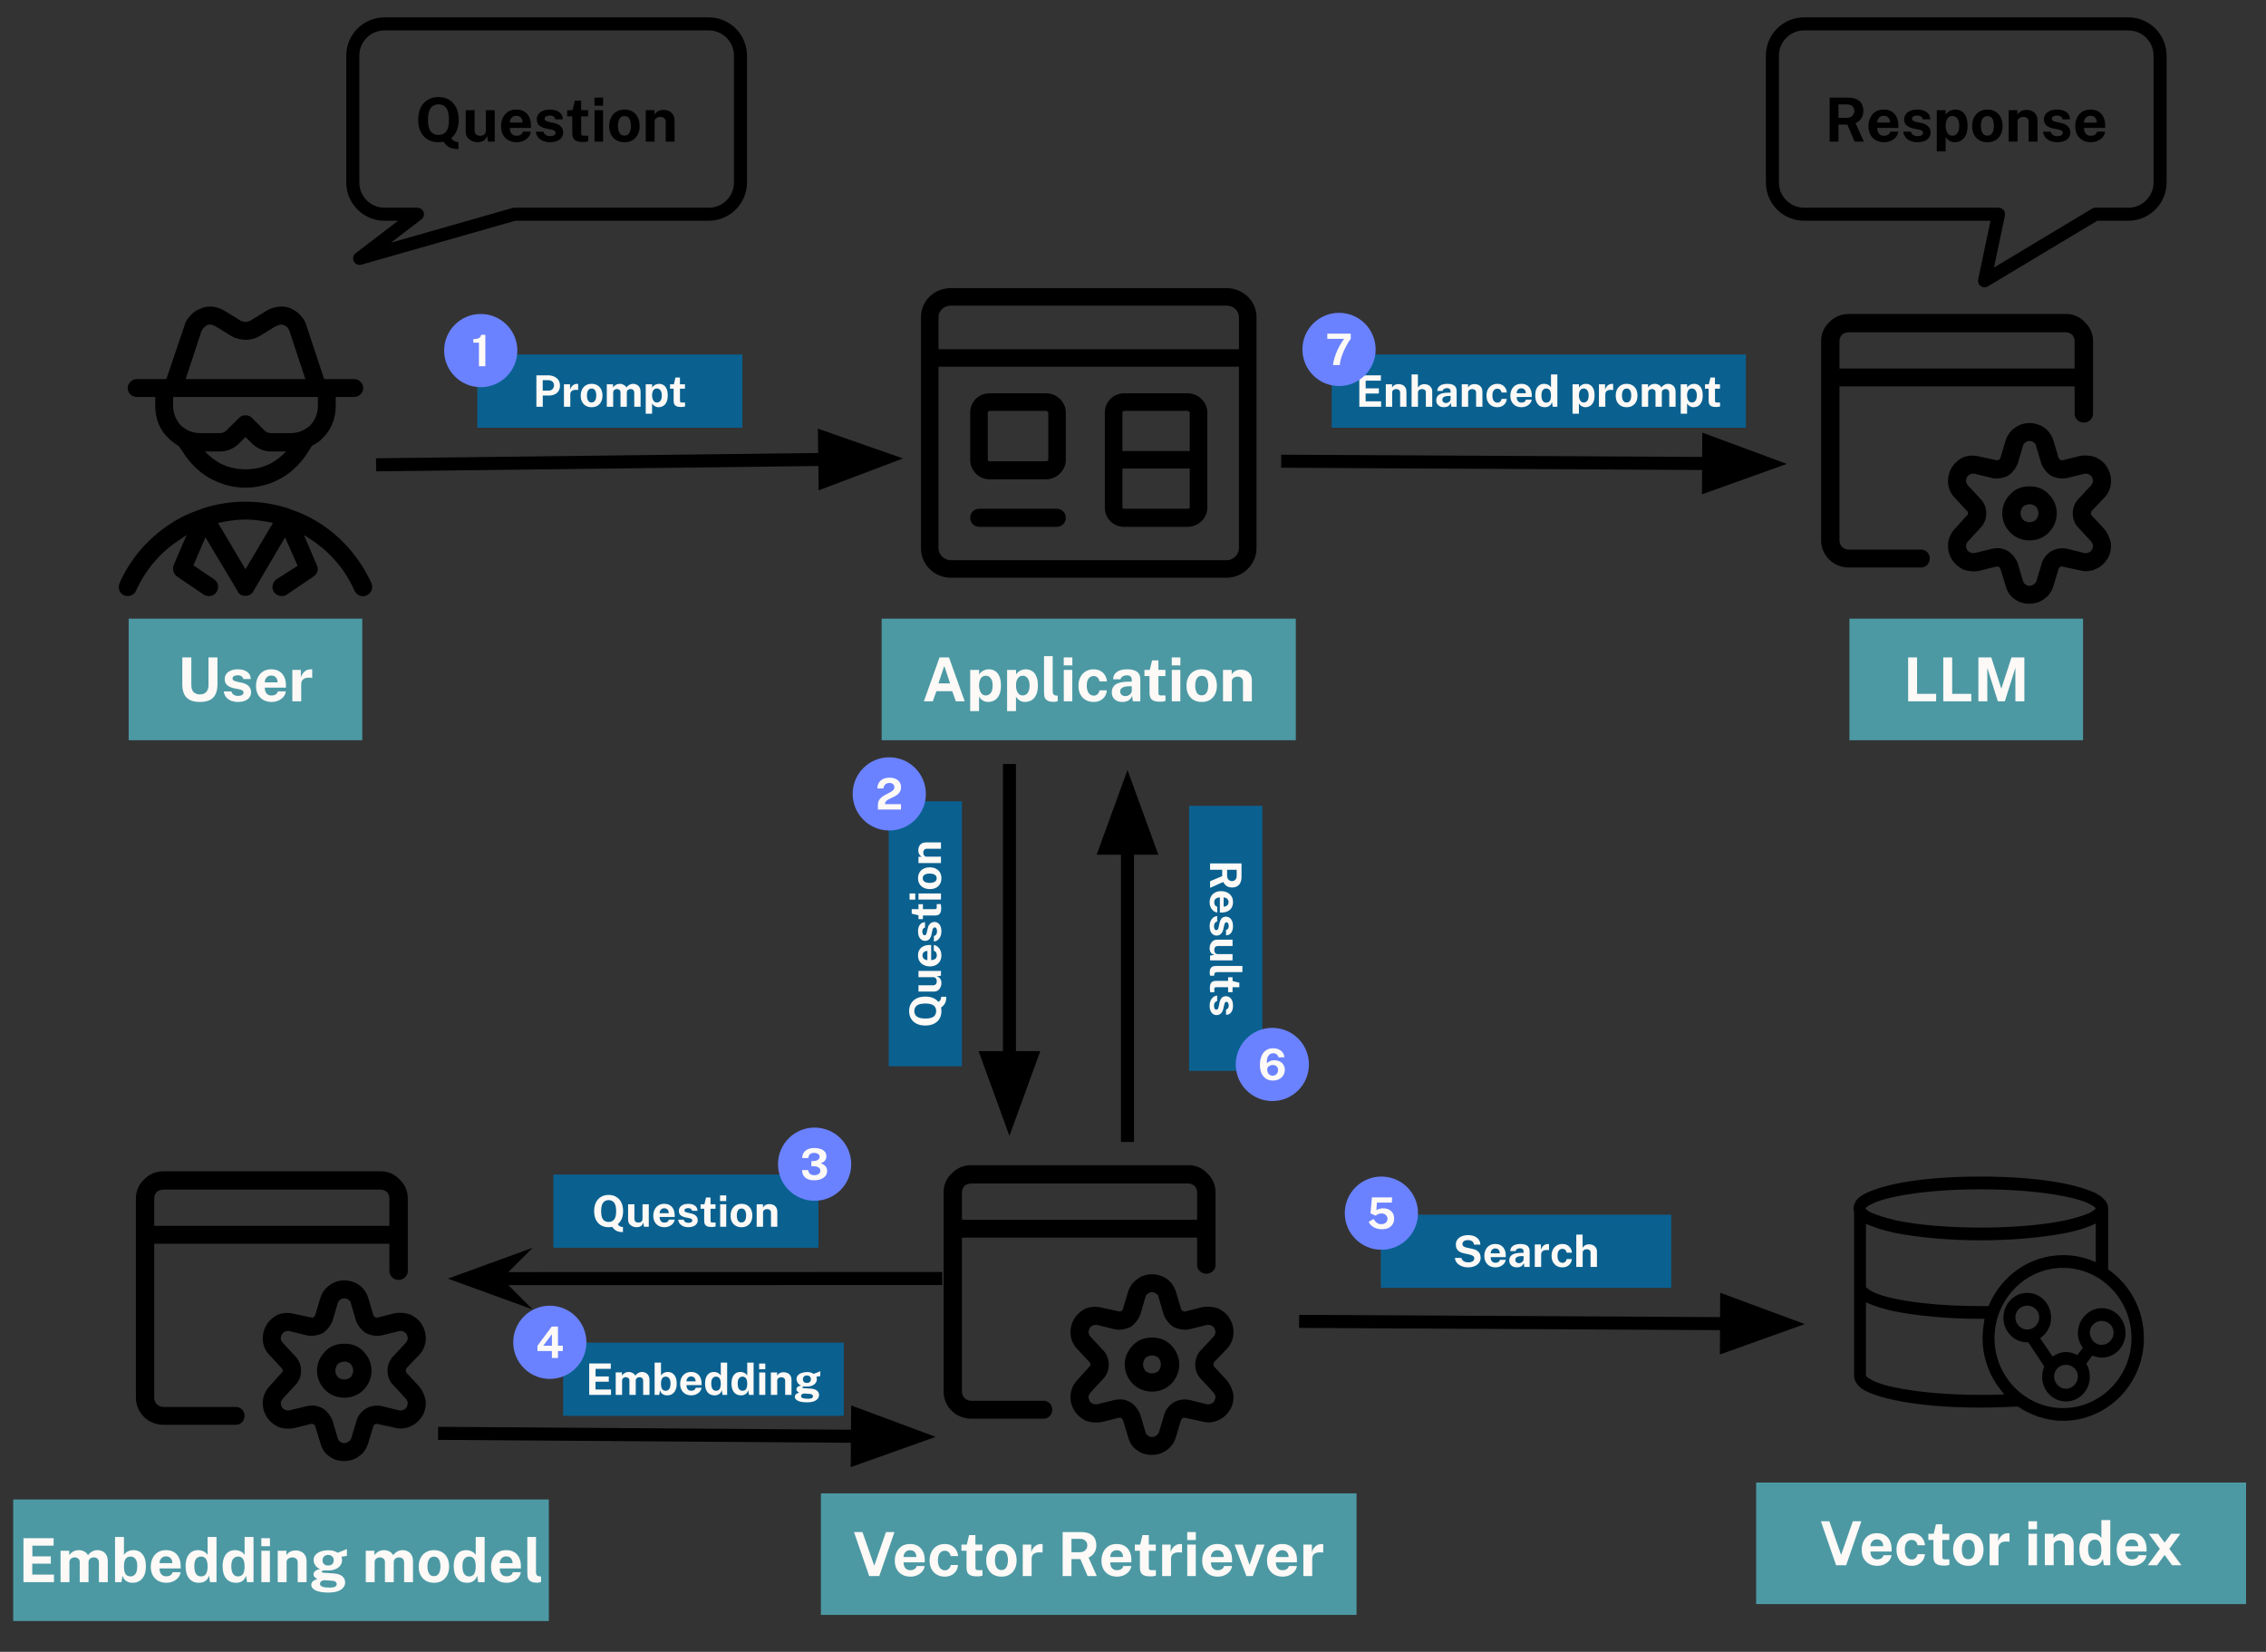 <svg version="1.1" viewBox="0.0 0.0 695.003 506.745" fill="none" stroke="none" stroke-linecap="square" stroke-miterlimit="10" xmlns:xlink="http://www.w3.org/1999/xlink" xmlns="http://www.w3.org/2000/svg"><rect x="0.0" y="0.0" width="695.003" height="506.745" fill="#333333" stroke="none"/><clipPath id="p.0"><path d="m0 0l695.003 0l0 506.745l-695.003 0l0 -506.745z" clip-rule="nonzero"/></clipPath><g clip-path="url(#p.0)"><path fill="#000000" fill-opacity="0.0" d="m0 0l695.003 0l0 506.745l-695.003 0z" fill-rule="evenodd"/><path fill="#000000" d="m85.945 99.567c0.3 0 0.74 0 1.04 0.16c0.46 0.14 0.9 0.44 1.199 0.74c0.14 0.3 0.44 0.58 0.58 1.04l4.898 14.793l-36.723 0l4.878 -14.793c0.16 -0.3 0.46 -0.74 0.74 -1.04c0.3 -0.3 0.6 -0.6 1.04 -0.74c0.3 -0.16 0.74 -0.16 1.199 -0.16c0.44 0.16 0.74 0.3 1.179 0.46l5.038 3.099c1.319 0.74 2.839 1.119 4.338 1.119c1.499 0 2.979 -0.38 4.238 -1.119l5.038 -3.099c0.44 -0.16 0.88 -0.3 1.319 -0.46zm11.555 22.21l0 2.819c0 2.219 -0.88 4.298 -2.359 5.917c-1.639 1.479 -3.718 2.359 -5.937 2.359l-6.057 0c-0.74 0 -1.479 -0.28 -1.939 -0.74l-3.978 -3.978c-0.46 -0.46 -1.199 -0.76 -1.939 -0.76c-0.74 0 -1.479 0.3 -1.919 0.76l-3.998 3.978c-0.44 0.46 -1.179 0.74 -1.919 0.74l-6.077 0c-2.219 0 -4.298 -0.88 -5.917 -2.359c-1.479 -1.619 -2.359 -3.698 -2.359 -5.917l0 -2.819zm-22.21 12.294l1.939 1.919c1.619 1.619 3.698 2.519 5.917 2.519l4.578 0c-1.319 1.479 -2.959 2.659 -4.738 3.698c-2.359 1.179 -5.018 1.779 -7.696 1.779c-2.659 0 -5.317 -0.6 -7.696 -1.779c-1.779 -1.04 -3.398 -2.219 -4.738 -3.698l4.598 0c2.219 0 4.298 -0.9 5.917 -2.519l1.919 -1.919zm10.975 -40.021c-0.3 0 -0.6 0 -0.9 0.04c-1.339 0.16 -2.519 0.6 -3.558 1.199l-5.038 3.099c-0.44 0.22 -0.96 0.34 -1.479 0.34c-0.52 0 -1.04 -0.12 -1.479 -0.34l-5.038 -3.099c-1.02 -0.6 -2.219 -1.04 -3.398 -1.199c-0.32 -0.02 -0.62 -0.04 -0.94 -0.04c-1.02 0 -1.999 0.18 -2.899 0.64c-1.199 0.44 -2.219 1.04 -2.959 1.919c-0.9 0.9 -1.639 1.919 -1.939 3.119l-5.617 16.572l-9.036 0c-1.479 0 -2.819 1.179 -2.819 2.819c0 1.479 1.339 2.659 2.819 2.659l5.637 0l0 2.819c0 3.698 1.319 7.257 3.978 9.775c1.04 1.02 2.079 1.759 3.258 2.499l2.219 3.258c2.079 2.819 4.738 5.337 7.996 6.957c3.119 1.639 6.677 2.519 10.215 2.519c3.558 0 7.117 -0.88 10.215 -2.519c3.258 -1.619 5.917 -4.138 7.996 -6.957l2.219 -3.398c1.179 -0.6 2.379 -1.339 3.258 -2.359c2.659 -2.519 3.998 -6.077 3.998 -9.775l0 -2.819l5.617 0c1.479 0 2.819 -1.179 2.819 -2.659c0 -1.639 -1.339 -2.819 -2.819 -2.819l-9.176 0l-5.477 -16.572c-0.28 -1.199 -1.04 -2.219 -1.919 -3.119c-0.74 -0.88 -1.779 -1.479 -2.959 -2.059c-0.88 -0.34 -1.859 -0.5 -2.799 -0.5zm-10.975 65.329c2.819 0 5.637 0.44 8.436 1.04l-8.436 14.213l-8.436 -14.213c2.819 -0.6 5.637 -1.04 8.436 -1.04zm0 -5.477c-4.578 0 -9.016 0.74 -13.174 2.079c-0.3 0.14 -0.44 0.14 -0.58 0.28c-3.258 1.04 -6.377 2.519 -9.336 4.458c-6.817 4.438 -12.294 10.795 -15.533 18.191c-0.6 1.499 0 3.119 1.319 3.718c0.4 0.14 0.8 0.22 1.179 0.22c1.099 0 2.099 -0.58 2.519 -1.559c2.959 -6.517 7.556 -11.994 13.634 -15.833c0.58 -0.46 1.319 -0.9 1.919 -1.339l0 0l-3.998 9.316c-0.44 1.199 0 2.679 1.04 3.418l8.276 5.617c0.48 0.26 1.02 0.4 1.539 0.4c0.94 0 1.839 -0.42 2.319 -1.279c0.88 -1.179 0.6 -2.959 -0.74 -3.858l-6.357 -4.298l3.698 -8.576l9.915 16.572c0 0 0 0.16 0 0.16c0.14 0.14 0.14 0.3 0.3 0.44l0.14 0c0.14 0.14 0.3 0.3 0.44 0.44c0.16 0.16 0.3 0.16 0.6 0.16c0 0 0 0.14 0.14 0.14l1.339 0c0.14 0 0.14 -0.14 0.3 -0.14c0.14 0 0.3 0 0.44 -0.16c0.3 -0.14 0.44 -0.3 0.6 -0.44c0.14 -0.14 0.28 -0.3 0.44 -0.44c0 0 0 0 0 -0.16l9.775 -16.572l3.838 8.736l-6.517 4.138c-1.179 0.9 -1.619 2.679 -0.74 3.858c0.58 0.86 1.519 1.279 2.419 1.279c0.52 0 1.02 -0.14 1.439 -0.4l8.276 -5.617c1.199 -0.74 1.639 -2.219 1.04 -3.418l-3.998 -9.316l0 0c0.74 0.44 1.339 0.88 2.079 1.339c5.917 3.838 10.655 9.316 13.474 15.833c0.58 1.04 1.479 1.619 2.659 1.619c0.3 0 0.74 -0.14 1.04 -0.28c1.479 -0.6 2.079 -2.219 1.479 -3.718c-3.398 -7.397 -8.736 -13.754 -15.553 -18.191c-2.959 -1.939 -6.057 -3.418 -9.316 -4.458c-0.14 -0.14 -0.3 -0.14 -0.6 -0.28c-4.138 -1.339 -8.576 -2.079 -13.174 -2.079z" fill-rule="evenodd"/><path fill="#000000" d="m633.649 101.938c0.6 0 1.34 0.3 1.92 0.74c0.46 0.6 0.74 1.34 0.74 1.94l0 8.442l-72.133 0l0 -8.442c0 -0.74 0.3 -1.34 0.74 -1.94c0.6 -0.44 1.34 -0.74 2.08 -0.74zm-11.102 52.75c0.74 0 1.32 0.28 1.92 0.74c0.44 0.58 0.74 1.32 0.74 2.06c0 0.74 -0.3 1.34 -0.74 1.94c-0.52 0.5 -1.26 0.76 -2 0.76c-0.74 0 -1.48 -0.26 -2 -0.76c-0.44 -0.6 -0.74 -1.2 -0.74 -1.94c0 -0.74 0.3 -1.48 0.74 -2.06c0.6 -0.46 1.34 -0.74 2.08 -0.74zm0 -5.481c-2.38 0 -4.441 0.74 -5.921 2.36c-1.64 1.64 -2.52 3.701 -2.52 5.921c0 2.22 0.88 4.301 2.52 5.941c1.48 1.48 3.541 2.36 5.921 2.36c2.22 0 4.301 -0.88 5.781 -2.36c1.62 -1.64 2.5 -3.721 2.5 -5.941c0 -2.22 -0.88 -4.281 -2.5 -5.921c-1.48 -1.62 -3.561 -2.36 -5.781 -2.36zm-55.55 -52.89c-2.22 0 -4.441 0.88 -5.921 2.52c-1.64 1.48 -2.521 3.561 -2.521 5.781l0 61.172c0 2.22 0.88 4.301 2.521 5.921c1.48 1.48 3.701 2.38 5.921 2.38l22.224 0c1.48 0 2.661 -1.2 2.661 -2.821c0 -1.48 -1.18 -2.661 -2.661 -2.661l-22.224 0c-0.74 0 -1.48 -0.3 -2.08 -0.9c-0.44 -0.44 -0.74 -1.18 -0.74 -1.92l0 -47.249l72.133 0l0 8.442c0 1.48 1.34 2.661 2.82 2.661c1.48 0 2.82 -1.18 2.82 -2.661l0 -22.364c0 -2.22 -0.9 -4.301 -2.52 -5.781c-1.48 -1.64 -3.561 -2.52 -5.781 -2.52zm55.47 38.968c0.44 0 0.88 0.14 1.26 0.44c0.44 0.3 0.74 0.58 0.74 1.04l1.62 5.481c0.6 1.48 1.64 2.801 2.981 3.701c1.1 0.54 2.26 0.84 3.481 0.84c0.4 0 0.82 -0.02 1.26 -0.1l5.481 -1.34c0.12 -0.04 0.26 -0.06 0.38 -0.06c0.32 0 0.62 0.1 0.94 0.2c0.44 0.16 0.74 0.46 1.04 0.9c0.14 0.44 0.3 0.88 0.3 1.34c-0.16 0.44 -0.3 0.88 -0.6 1.18l-3.841 4.141c-1.2 1.18 -1.78 2.821 -1.78 4.441c0 1.64 0.58 3.261 1.78 4.441l3.841 4.161c0.3 0.3 0.44 0.74 0.6 1.18c0 0.44 -0.16 0.88 -0.3 1.34c-0.3 0.44 -0.6 0.74 -1.04 0.88c-0.32 0.1 -0.62 0.22 -0.94 0.22c-0.12 0 -0.26 -0.02 -0.38 -0.06l-5.481 -1.34c-0.44 -0.08 -0.86 -0.12 -1.26 -0.12c-1.2 0 -2.36 0.3 -3.341 0.86c-1.48 0.88 -2.52 2.22 -2.961 3.701l-1.64 5.481c-0.14 0.44 -0.44 0.74 -0.88 1.04c-0.38 0.3 -0.82 0.44 -1.26 0.44c-0.44 0 -0.88 -0.14 -1.26 -0.44c-0.44 -0.3 -0.6 -0.6 -0.74 -1.04l-1.62 -5.481c-0.6 -1.48 -1.64 -2.821 -2.961 -3.701c-1.04 -0.6 -2.24 -0.9 -3.261 -0.9c-0.46 0 -1.04 0.16 -1.48 0.16l-5.481 1.34c-0.14 0.04 -0.26 0.06 -0.4 0.06c-0.32 0 -0.62 -0.12 -0.94 -0.22c-0.44 -0.14 -0.74 -0.44 -1.04 -0.88c-0.14 -0.46 -0.3 -0.9 -0.3 -1.34c0.16 -0.44 0.3 -0.88 0.6 -1.18l3.841 -4.161c1.2 -1.18 1.78 -2.801 1.78 -4.441c0 -1.62 -0.58 -3.261 -1.78 -4.441l-3.841 -4.141c-0.3 -0.3 -0.44 -0.74 -0.6 -1.18c0 -0.46 0.16 -0.9 0.3 -1.34c0.3 -0.44 0.6 -0.74 1.04 -0.9c0.32 -0.1 0.62 -0.2 0.94 -0.2c0.14 0 0.26 0.02 0.4 0.06l5.481 1.34c0.42 0.08 0.84 0.1 1.26 0.1c1.2 0 2.38 -0.3 3.481 -0.84c1.32 -0.9 2.36 -2.22 2.961 -3.701l1.62 -5.481c0.14 -0.46 0.3 -0.74 0.74 -1.04c0.38 -0.3 0.82 -0.44 1.26 -0.44zm-0.02 -5.501c-1.6 0 -3.181 0.48 -4.501 1.5c-1.32 0.88 -2.36 2.36 -2.801 3.841l-1.64 5.481c-0.14 0.16 -0.3 0.44 -0.44 0.44c-0.16 0.16 -0.44 0.16 -0.6 0.16l-5.481 -1.18c-0.64 -0.18 -1.3 -0.26 -1.96 -0.26c-1.02 0 -2.02 0.18 -2.921 0.54c-1.48 0.74 -2.821 1.94 -3.561 3.261c-0.88 1.48 -1.18 3.261 -1.04 4.741c0.16 1.78 0.9 3.261 2.08 4.441l3.861 4.161c0.14 0.14 0.14 0.44 0.14 0.58c0 0.3 0 0.46 -0.3 0.6l-3.701 4.141c-1.18 1.2 -1.92 2.821 -2.08 4.441c-0.14 1.64 0.16 3.261 1.04 4.741c0.74 1.34 2.08 2.521 3.561 3.261c0.98 0.4 2.1 0.6 3.221 0.6c0.56 0 1.12 -0.06 1.66 -0.14l5.341 -1.34c0.3 0 0.58 0 0.74 0.14c0.14 0 0.3 0.3 0.44 0.44l1.64 5.341c0.44 1.64 1.32 3.121 2.661 4.001c1.32 1.04 2.961 1.48 4.581 1.48c1.64 0 3.261 -0.44 4.601 -1.48c1.34 -0.88 2.36 -2.36 2.82 -4.001l1.62 -5.341c0.14 -0.14 0.3 -0.44 0.44 -0.44c0.16 -0.14 0.44 -0.14 0.6 -0.14l5.481 1.18c0.6 0.16 1.24 0.26 1.86 0.26c1.06 0 2.1 -0.24 3.021 -0.7c1.48 -0.6 2.68 -1.78 3.561 -3.121c0.88 -1.48 1.18 -3.101 1.04 -4.741c-0.3 -1.62 -1.04 -3.241 -2.08 -4.441l-3.841 -4.141c-0.16 -0.14 -0.16 -0.44 -0.16 -0.6c0 -0.28 0 -0.44 0.16 -0.74l3.841 -4.001c1.18 -1.18 1.92 -2.801 2.08 -4.441c0.14 -1.62 -0.16 -3.261 -1.04 -4.741c-0.74 -1.48 -2.08 -2.52 -3.561 -3.261c-0.98 -0.38 -2.1 -0.58 -3.221 -0.58c-0.56 0 -1.12 0.04 -1.66 0.14l-5.341 1.34c-0.3 0 -0.44 0 -0.74 -0.16c-0.14 -0.14 -0.3 -0.28 -0.44 -0.44l-1.62 -5.481c-0.46 -1.48 -1.48 -2.961 -2.68 -3.841c-1.36 -0.98 -3.021 -1.5 -4.681 -1.5z" fill-rule="evenodd"/><path fill="#000000" fill-opacity="0.0" d="m108.211 17.058l0 0c0 -5.375 4.357 -9.732 9.732 -9.732l10.084 0l0 0l29.724 0l59.625 0c2.581 0 5.057 1.025 6.882 2.851c1.825 1.825 2.851 4.301 2.851 6.882l0 24.331l0 0l0 14.598l0 0c0 5.375 -4.357 9.732 -9.732 9.732l-59.625 0l-47.464 13.553l17.739 -13.553l-10.084 0c-5.375 0 -9.732 -4.357 -9.732 -9.732l0 0l0 -14.598l0 0z" fill-rule="evenodd"/><path stroke="#000000" stroke-width="4.0" stroke-linejoin="round" stroke-linecap="butt" d="m108.211 17.058l0 0c0 -5.375 4.357 -9.732 9.732 -9.732l10.084 0l0 0l29.724 0l59.625 0c2.581 0 5.057 1.025 6.882 2.851c1.825 1.825 2.851 4.301 2.851 6.882l0 24.331l0 0l0 14.598l0 0c0 5.375 -4.357 9.732 -9.732 9.732l-59.625 0l-47.464 13.553l17.739 -13.553l-10.084 0c-5.375 0 -9.732 -4.357 -9.732 -9.732l0 0l0 -14.598l0 0z" fill-rule="evenodd"/><path fill="#000000" d="m140.622 45.739q-0.875 0 -1.672 -0.156q-0.781 -0.141 -1.516 -0.625q-0.719 -0.484 -1.422 -1.453q-0.453 0.062 -0.812 0.094q-0.344 0.031 -0.719 0.031q-1.891 0 -3.297 -0.828q-1.391 -0.828 -2.156 -2.359q-0.766 -1.547 -0.766 -3.719q0 -2.156 0.766 -3.719q0.781 -1.562 2.172 -2.391q1.391 -0.844 3.281 -0.844q1.891 0 3.281 0.844q1.391 0.828 2.156 2.391q0.766 1.562 0.766 3.719q0 1.844 -0.562 3.25q-0.547 1.391 -1.688 2.344q0.219 0.562 0.828 0.906q0.625 0.328 1.359 0.328l0 2.188zm-6.141 -4.344q1.531 0 2.375 -1.078q0.844 -1.078 0.844 -3.562q0 -2.516 -0.844 -3.625q-0.844 -1.125 -2.375 -1.125q-1.516 0 -2.375 1.125q-0.844 1.125 -0.844 3.641q0 2.469 0.844 3.547q0.859 1.078 2.375 1.078zm12.031 2.234q-0.672 0 -1.328 -0.203q-0.641 -0.203 -1.172 -0.609q-0.531 -0.406 -0.859 -0.984q-0.312 -0.594 -0.312 -1.359l0 -6.672l2.719 0l0 6.312q0 0.672 0.438 1.109q0.438 0.422 1.297 0.422q0.797 0 1.266 -0.406q0.469 -0.422 0.469 -1.172l0 -6.266l2.703 0l0 9.641l-2.062 0l-0.312 -1.906q-0.172 0.844 -0.641 1.297q-0.453 0.453 -1.047 0.625q-0.594 0.172 -1.156 0.172zm11.975 0q-1.438 0 -2.531 -0.594q-1.078 -0.609 -1.688 -1.703q-0.594 -1.109 -0.594 -2.594q0 -1.453 0.547 -2.609q0.562 -1.172 1.594 -1.844q1.047 -0.672 2.531 -0.672q1.484 0 2.469 0.625q1.0 0.609 1.516 1.719q0.516 1.109 0.516 2.547l0 0.734l-6.484 0q0 0.75 0.234 1.297q0.25 0.531 0.703 0.828q0.469 0.297 1.125 0.297q0.703 0 1.219 -0.297q0.531 -0.297 0.734 -0.984l2.453 0q-0.156 1.031 -0.812 1.766q-0.656 0.719 -1.594 1.109q-0.922 0.375 -1.938 0.375zm-2.125 -6.016l3.938 0q0 -0.578 -0.219 -1.062q-0.219 -0.484 -0.656 -0.75q-0.438 -0.281 -1.078 -0.281q-0.625 0 -1.078 0.297q-0.438 0.297 -0.688 0.781q-0.234 0.484 -0.219 1.016zm12.305 6.016q-1.0 0 -1.938 -0.328q-0.922 -0.328 -1.578 -1.047q-0.641 -0.719 -0.812 -1.859l2.344 0q0.141 0.516 0.453 0.812q0.328 0.297 0.734 0.438q0.422 0.125 0.781 0.125q0.797 0 1.266 -0.25q0.484 -0.25 0.484 -0.766q0 -0.391 -0.281 -0.625q-0.281 -0.234 -0.938 -0.359l-1.703 -0.344q-1.281 -0.281 -2.062 -0.922q-0.766 -0.656 -0.781 -1.844q-0.016 -0.875 0.453 -1.562q0.469 -0.688 1.375 -1.078q0.906 -0.406 2.219 -0.406q1.781 0 2.844 0.781q1.078 0.781 1.094 2.203l-2.281 0q-0.094 -0.547 -0.547 -0.844q-0.453 -0.312 -1.141 -0.312q-0.703 0 -1.156 0.25q-0.453 0.25 -0.453 0.766q0 0.375 0.359 0.594q0.375 0.219 1.156 0.391l1.578 0.344q0.812 0.203 1.312 0.547q0.516 0.328 0.797 0.734q0.281 0.406 0.375 0.812q0.109 0.406 0.109 0.734q0 0.953 -0.516 1.641q-0.5 0.672 -1.422 1.031q-0.906 0.344 -2.125 0.344zm10.057 -0.078q-1.281 0 -1.984 -0.328q-0.688 -0.328 -0.953 -0.906q-0.266 -0.594 -0.266 -1.375l0 -5.25l-1.562 0l0 -1.891l1.641 0l0.703 -2.922l1.938 0l0 2.906l2.141 0l0 1.906l-2.141 0l0.016 5.141q0 0.359 0.078 0.531q0.094 0.172 0.281 0.219q0.203 0.047 0.5 0.047l1.297 0l0 1.688q-0.203 0.078 -0.594 0.156q-0.391 0.078 -1.094 0.078zm3.63 -0.109l0 -9.641l2.609 0l0 9.641l-2.609 0zm-0.016 -11.031l0 -2.453l2.641 0l0 2.453l-2.641 0zm9.184 11.219q-1.422 0 -2.469 -0.609q-1.047 -0.609 -1.625 -1.719q-0.578 -1.109 -0.578 -2.625q0 -1.516 0.578 -2.656q0.578 -1.141 1.625 -1.766q1.047 -0.641 2.469 -0.641q1.438 0 2.484 0.625q1.047 0.609 1.609 1.75q0.562 1.141 0.562 2.688q0 1.453 -0.562 2.578q-0.547 1.109 -1.594 1.75q-1.031 0.625 -2.5 0.625zm0 -2.031q0.719 0 1.156 -0.406q0.453 -0.422 0.641 -1.109q0.203 -0.688 0.203 -1.5q0 -0.766 -0.188 -1.438q-0.172 -0.688 -0.609 -1.109q-0.438 -0.422 -1.203 -0.422q-0.703 0 -1.156 0.406q-0.438 0.391 -0.641 1.062q-0.203 0.672 -0.203 1.5q0 0.75 0.172 1.453q0.188 0.688 0.625 1.125q0.453 0.438 1.203 0.438zm6.534 1.844l0 -9.641l2.672 0l0 1.359q0.219 -0.359 0.578 -0.688q0.359 -0.328 0.906 -0.547q0.562 -0.219 1.312 -0.219q0.891 0 1.656 0.359q0.766 0.344 1.234 1.078q0.484 0.734 0.484 1.938l0 6.359l-2.719 0l0 -6.031q0 -0.781 -0.469 -1.172q-0.469 -0.391 -1.141 -0.391q-0.438 0 -0.859 0.156q-0.422 0.156 -0.688 0.484q-0.25 0.312 -0.25 0.781l0 6.172l-2.719 0z" fill-rule="nonzero"/><path fill="#4c99a4" d="m567.236 189.792l71.654 0l0 37.291l-71.654 0z" fill-rule="evenodd"/><path fill="#fcf9f6" d="m585.246 215.158l0 -13.484l2.734 0l0 11.188l5.859 0l0 2.297l-8.594 0zm10.774 0l0 -13.484l2.734 0l0 11.188l5.859 0l0 2.297l-8.594 0zm10.774 0l0 -13.484l3.953 0l3.078 9.609l3.125 -9.609l3.938 0l0 13.484l-2.75 0l0 -10.312l-3.234 10.312l-2.141 0l-3.234 -10.266l0 10.266l-2.734 0z" fill-rule="nonzero"/><path fill="#4c99a4" d="m39.463 189.792l71.654 0l0 37.291l-71.654 0z" fill-rule="evenodd"/><path fill="#fcf9f6" d="m61.306 215.346q-1.969 0 -3.156 -0.656q-1.188 -0.656 -1.719 -1.859q-0.516 -1.219 -0.516 -2.906l0 -8.25l2.766 0l0 8.453q0 1.516 0.719 2.219q0.734 0.688 1.906 0.688q0.766 0 1.359 -0.297q0.609 -0.312 0.938 -0.953q0.344 -0.641 0.344 -1.656l0 -8.453l2.75 0l0 8.344q0 1.641 -0.531 2.844q-0.531 1.188 -1.719 1.844q-1.188 0.641 -3.141 0.641zm11.648 0q-1.0 0 -1.938 -0.328q-0.922 -0.328 -1.578 -1.047q-0.641 -0.719 -0.812 -1.859l2.344 0q0.141 0.516 0.453 0.812q0.328 0.297 0.734 0.438q0.422 0.125 0.781 0.125q0.797 0 1.266 -0.25q0.484 -0.25 0.484 -0.766q0 -0.391 -0.281 -0.625q-0.281 -0.234 -0.938 -0.359l-1.703 -0.344q-1.281 -0.281 -2.062 -0.922q-0.766 -0.656 -0.781 -1.844q-0.016 -0.875 0.453 -1.562q0.469 -0.688 1.375 -1.078q0.906 -0.406 2.219 -0.406q1.781 0 2.844 0.781q1.078 0.781 1.094 2.203l-2.281 0q-0.094 -0.547 -0.547 -0.844q-0.453 -0.312 -1.141 -0.312q-0.703 0 -1.156 0.25q-0.453 0.25 -0.453 0.766q0 0.375 0.359 0.594q0.375 0.219 1.156 0.391l1.578 0.344q0.812 0.203 1.312 0.547q0.516 0.328 0.797 0.734q0.281 0.406 0.375 0.812q0.109 0.406 0.109 0.734q0 0.953 -0.516 1.641q-0.5 0.672 -1.422 1.031q-0.906 0.344 -2.125 0.344zm10.379 0q-1.438 0 -2.531 -0.594q-1.078 -0.609 -1.688 -1.703q-0.594 -1.109 -0.594 -2.594q0 -1.453 0.547 -2.609q0.562 -1.172 1.594 -1.844q1.047 -0.672 2.531 -0.672q1.484 0 2.469 0.625q1.0 0.609 1.516 1.719q0.516 1.109 0.516 2.547l0 0.734l-6.484 0q0 0.75 0.234 1.297q0.25 0.531 0.703 0.828q0.469 0.297 1.125 0.297q0.703 0 1.219 -0.297q0.531 -0.297 0.734 -0.984l2.453 0q-0.156 1.031 -0.812 1.766q-0.656 0.719 -1.594 1.109q-0.922 0.375 -1.938 0.375zm-2.125 -6.016l3.938 0q0 -0.578 -0.219 -1.062q-0.219 -0.484 -0.656 -0.75q-0.438 -0.281 -1.078 -0.281q-0.625 0 -1.078 0.297q-0.438 0.297 -0.688 0.781q-0.234 0.484 -0.219 1.016zm8.458 5.828l0 -9.641l2.609 0l0 2.281q0.234 -0.734 0.656 -1.281q0.438 -0.562 1.031 -0.875q0.609 -0.312 1.375 -0.312q0.141 0 0.25 0.016q0.109 0.016 0.172 0.031l0 2.594q-0.078 -0.031 -0.203 -0.031q-0.109 -0.016 -0.203 -0.031q-0.812 -0.062 -1.375 0.047q-0.562 0.109 -0.922 0.391q-0.359 0.266 -0.516 0.656q-0.156 0.391 -0.156 0.875l0 5.281l-2.719 0z" fill-rule="nonzero"/><path fill="#000000" d="m376.202 93.753c2.062 0 3.797 1.57 3.797 3.492l0 9.891l-92.155 0l0 -9.891c0 -1.922 1.734 -3.492 3.82 -3.492zm-11.976 32.297c0.328 0 0.68 0.352 0.68 0.516l0 11.812l-20.648 0l0 -11.812c0 -0.164 0.164 -0.516 0.516 -0.516zm-43.406 0c0.352 0 0.703 0.352 0.703 0.516l0 14.578c0 0.164 -0.352 0.352 -0.703 0.352l-17.344 0c-0.187 0 -0.516 -0.188 -0.516 -0.352l0 -14.578c0 -0.164 0.328 -0.516 0.516 -0.516zm-17.344 -5.391c-3.305 0 -5.906 2.602 -5.906 5.906l0 14.578c0 3.117 2.602 5.906 5.906 5.906l17.344 0c3.305 0 6.07 -2.789 6.07 -5.906l0 -14.578c0 -3.305 -2.766 -5.906 -6.07 -5.906zm61.429 23.086l0 11.976c0 0.164 -0.352 0.352 -0.68 0.352l-19.453 0c-0.352 0 -0.516 -0.188 -0.516 -0.352l0 -11.976zm-64.57 12.328c-1.547 0 -2.766 1.219 -2.766 2.766c0 1.57 1.219 2.789 2.766 2.789l23.789 0c1.57 0 2.766 -1.219 2.766 -2.789c0 -1.547 -1.195 -2.766 -2.766 -2.766zm44.437 -35.414c-3.305 0 -5.906 2.602 -5.906 5.906l0 29.156c0 3.305 2.602 5.906 5.906 5.906l19.453 0c3.281 0 6.07 -2.602 6.07 -5.906l0 -29.156c0 -3.305 -2.789 -5.906 -6.07 -5.906zm35.226 -8.156l0 55.71c0 1.922 -1.734 3.656 -3.797 3.656l-84.538 0c-2.086 0 -3.82 -1.734 -3.82 -3.656l0 -55.71zm-88.335 -24.117c-5.203 0 -9.187 3.984 -9.187 8.859l0 70.968c0 4.875 3.984 9.023 9.187 9.023l84.538 0c5.016 0 9.187 -4.148 9.187 -9.023l0 -70.968c0 -4.875 -4.172 -8.859 -9.187 -8.859z" fill-rule="evenodd"/><path fill="#4c99a4" d="m270.41 189.792l127.024 0l0 37.291l-127.024 0z" fill-rule="evenodd"/><path fill="#fcf9f6" d="m283.357 215.158l4.812 -13.484l2.891 0l4.828 13.484l-2.719 0l-1.109 -3.125l-4.859 0l-1.109 3.125l-2.734 0zm4.469 -5.5l3.578 0l-1.781 -5.375l-1.797 5.375zm9.741 8.5l0 -12.641l2.734 0l0 1.391q0.219 -0.344 0.531 -0.625q0.312 -0.297 0.688 -0.5q0.391 -0.219 0.828 -0.328q0.453 -0.125 0.953 -0.125q1.062 0 1.906 0.531q0.844 0.516 1.312 1.625q0.484 1.094 0.484 2.781q0 1.75 -0.516 2.875q-0.516 1.125 -1.422 1.672q-0.906 0.531 -2.047 0.531q-0.453 0 -0.875 -0.125q-0.406 -0.125 -0.766 -0.344q-0.344 -0.234 -0.625 -0.516q-0.266 -0.297 -0.469 -0.656l0 4.453l-2.719 0zm4.812 -4.812q0.875 0 1.469 -0.734q0.609 -0.734 0.609 -2.328q0 -1.406 -0.578 -2.188q-0.562 -0.797 -1.5 -0.797q-1.062 0 -1.578 0.859q-0.516 0.859 -0.516 2.125q0 0.812 0.219 1.516q0.234 0.688 0.688 1.125q0.469 0.422 1.188 0.422zm6.512 4.812l0 -12.641l2.734 0l0 1.391q0.219 -0.344 0.531 -0.625q0.312 -0.297 0.688 -0.5q0.391 -0.219 0.828 -0.328q0.453 -0.125 0.953 -0.125q1.062 0 1.906 0.531q0.844 0.516 1.312 1.625q0.484 1.094 0.484 2.781q0 1.75 -0.516 2.875q-0.516 1.125 -1.422 1.672q-0.906 0.531 -2.047 0.531q-0.453 0 -0.875 -0.125q-0.406 -0.125 -0.766 -0.344q-0.344 -0.234 -0.625 -0.516q-0.266 -0.297 -0.469 -0.656l0 4.453l-2.719 0zm4.812 -4.812q0.875 0 1.469 -0.734q0.609 -0.734 0.609 -2.328q0 -1.406 -0.578 -2.188q-0.562 -0.797 -1.5 -0.797q-1.062 0 -1.578 0.859q-0.516 0.859 -0.516 2.125q0 0.812 0.219 1.516q0.234 0.688 0.688 1.125q0.469 0.422 1.188 0.422zm9.59 1.984q-1.062 0 -1.688 -0.25q-0.625 -0.25 -0.938 -0.672q-0.297 -0.422 -0.375 -0.922q-0.078 -0.516 -0.078 -1.031l0 -11.156l2.656 0l0 10.812q0 0.531 0.234 0.875q0.234 0.328 0.859 0.406l0.453 0.016l0 1.688q-0.266 0.094 -0.562 0.156q-0.281 0.078 -0.562 0.078zm2.982 -0.172l0 -9.641l2.609 0l0 9.641l-2.609 0zm-0.016 -11.031l0 -2.453l2.641 0l0 2.453l-2.641 0zm9.169 11.219q-1.344 0 -2.406 -0.594q-1.047 -0.594 -1.656 -1.703q-0.594 -1.125 -0.594 -2.672q0 -1.5 0.578 -2.625q0.578 -1.141 1.625 -1.781q1.062 -0.641 2.453 -0.641q1.219 0 2.094 0.5q0.891 0.484 1.391 1.328q0.516 0.844 0.594 1.875l-2.281 0q-0.062 -0.391 -0.266 -0.766q-0.203 -0.375 -0.578 -0.625q-0.375 -0.25 -0.938 -0.25q-0.938 0 -1.531 0.734q-0.594 0.734 -0.594 2.234q0 1.406 0.578 2.234q0.578 0.812 1.609 0.812q0.547 0 0.906 -0.266q0.375 -0.266 0.578 -0.641q0.219 -0.391 0.266 -0.719l2.219 0q-0.062 1.0 -0.578 1.812q-0.516 0.812 -1.406 1.281q-0.875 0.469 -2.062 0.469zm8.821 0q-0.922 0 -1.672 -0.344q-0.734 -0.344 -1.156 -1.0q-0.422 -0.656 -0.422 -1.609q0 -1.578 1.172 -2.406q1.188 -0.828 3.75 -0.859l1.203 -0.016l0 -0.578q0 -0.656 -0.391 -1.016q-0.375 -0.359 -1.203 -0.359q-0.578 0.016 -1.125 0.297q-0.531 0.266 -0.734 0.938l-2.266 0q0.047 -1.047 0.594 -1.719q0.562 -0.688 1.5 -1.016q0.953 -0.328 2.172 -0.328q1.469 0 2.359 0.375q0.906 0.359 1.312 1.047q0.406 0.688 0.406 1.625l0 6.781l-2.281 0l-0.219 -1.656q-0.5 1.047 -1.25 1.453q-0.734 0.391 -1.75 0.391zm0.922 -1.797q0.359 0 0.703 -0.125q0.359 -0.141 0.641 -0.359q0.281 -0.234 0.438 -0.516q0.172 -0.297 0.172 -0.609l0 -1.422l-0.969 0.016q-0.688 0 -1.281 0.156q-0.578 0.156 -0.938 0.5q-0.359 0.344 -0.359 0.938q0 0.672 0.453 1.047q0.469 0.375 1.141 0.375zm10.608 1.719q-1.281 0 -1.984 -0.328q-0.688 -0.328 -0.953 -0.906q-0.266 -0.594 -0.266 -1.375l0 -5.25l-1.562 0l0 -1.891l1.641 0l0.703 -2.922l1.938 0l0 2.906l2.141 0l0 1.906l-2.141 0l0.016 5.141q0 0.359 0.078 0.531q0.094 0.172 0.281 0.219q0.203 0.047 0.5 0.047l1.297 0l0 1.688q-0.203 0.078 -0.594 0.156q-0.391 0.078 -1.094 0.078zm3.63 -0.109l0 -9.641l2.609 0l0 9.641l-2.609 0zm-0.016 -11.031l0 -2.453l2.641 0l0 2.453l-2.641 0zm9.184 11.219q-1.422 0 -2.469 -0.609q-1.047 -0.609 -1.625 -1.719q-0.578 -1.109 -0.578 -2.625q0 -1.516 0.578 -2.656q0.578 -1.141 1.625 -1.766q1.047 -0.641 2.469 -0.641q1.438 0 2.484 0.625q1.047 0.609 1.609 1.75q0.562 1.141 0.562 2.688q0 1.453 -0.562 2.578q-0.547 1.109 -1.594 1.75q-1.031 0.625 -2.5 0.625zm0 -2.031q0.719 0 1.156 -0.406q0.453 -0.422 0.641 -1.109q0.203 -0.688 0.203 -1.5q0 -0.766 -0.188 -1.438q-0.172 -0.688 -0.609 -1.109q-0.438 -0.422 -1.203 -0.422q-0.703 0 -1.156 0.406q-0.438 0.391 -0.641 1.062q-0.203 0.672 -0.203 1.5q0 0.75 0.172 1.453q0.188 0.688 0.625 1.125q0.453 0.438 1.203 0.438zm6.534 1.844l0 -9.641l2.672 0l0 1.359q0.219 -0.359 0.578 -0.688q0.359 -0.328 0.906 -0.547q0.562 -0.219 1.312 -0.219q0.891 0 1.656 0.359q0.766 0.344 1.234 1.078q0.484 0.734 0.484 1.938l0 6.359l-2.719 0l0 -6.031q0 -0.781 -0.469 -1.172q-0.469 -0.391 -1.141 -0.391q-0.438 0 -0.859 0.156q-0.422 0.156 -0.688 0.484q-0.25 0.312 -0.25 0.781l0 6.172l-2.719 0z" fill-rule="nonzero"/><path fill="#000000" d="m364.508 363.067c0.6 0 1.34 0.3 1.92 0.74c0.46 0.6 0.74 1.34 0.74 1.94l0 8.442l-72.133 0l0 -8.442c0 -0.74 0.3 -1.34 0.74 -1.94c0.6 -0.44 1.34 -0.74 2.08 -0.74zm-11.102 52.75c0.74 0 1.32 0.28 1.92 0.74c0.44 0.58 0.74 1.32 0.74 2.06c0 0.74 -0.3 1.34 -0.74 1.94c-0.52 0.5 -1.26 0.76 -2 0.76c-0.74 0 -1.48 -0.26 -2 -0.76c-0.44 -0.6 -0.74 -1.2 -0.74 -1.94c0 -0.74 0.3 -1.48 0.74 -2.06c0.6 -0.46 1.34 -0.74 2.08 -0.74zm0 -5.481c-2.38 0 -4.441 0.74 -5.921 2.36c-1.64 1.64 -2.52 3.701 -2.52 5.921c0 2.22 0.88 4.301 2.52 5.941c1.48 1.48 3.541 2.36 5.921 2.36c2.22 0 4.301 -0.88 5.781 -2.36c1.62 -1.64 2.5 -3.721 2.5 -5.941c0 -2.22 -0.88 -4.281 -2.5 -5.921c-1.48 -1.62 -3.561 -2.36 -5.781 -2.36zm-55.55 -52.89c-2.22 0 -4.441 0.88 -5.921 2.52c-1.64 1.48 -2.52 3.561 -2.52 5.781l0 61.172c0 2.22 0.88 4.301 2.52 5.921c1.48 1.48 3.701 2.38 5.921 2.38l22.224 0c1.48 0 2.66 -1.2 2.66 -2.821c0 -1.48 -1.18 -2.661 -2.66 -2.661l-22.224 0c-0.74 0 -1.48 -0.3 -2.08 -0.9c-0.44 -0.44 -0.74 -1.18 -0.74 -1.92l0 -47.249l72.133 0l0 8.442c0 1.48 1.34 2.661 2.821 2.661c1.48 0 2.82 -1.18 2.82 -2.661l0 -22.364c0 -2.22 -0.9 -4.301 -2.52 -5.781c-1.48 -1.64 -3.561 -2.52 -5.781 -2.52zm55.47 38.968c0.44 0 0.88 0.14 1.26 0.44c0.44 0.3 0.74 0.58 0.74 1.04l1.62 5.481c0.6 1.48 1.64 2.801 2.981 3.701c1.1 0.54 2.26 0.84 3.481 0.84c0.4 0 0.82 -0.02 1.26 -0.1l5.481 -1.34c0.12 -0.04 0.26 -0.06 0.38 -0.06c0.32 0 0.62 0.1 0.94 0.2c0.44 0.16 0.74 0.46 1.04 0.9c0.14 0.44 0.3 0.88 0.3 1.34c-0.16 0.44 -0.3 0.88 -0.6 1.18l-3.841 4.141c-1.2 1.18 -1.78 2.821 -1.78 4.441c0 1.64 0.58 3.261 1.78 4.441l3.841 4.161c0.3 0.3 0.44 0.74 0.6 1.18c0 0.44 -0.16 0.88 -0.3 1.34c-0.3 0.44 -0.6 0.74 -1.04 0.88c-0.32 0.1 -0.62 0.22 -0.94 0.22c-0.12 0 -0.26 -0.02 -0.38 -0.06l-5.481 -1.34c-0.44 -0.08 -0.86 -0.12 -1.26 -0.12c-1.2 0 -2.36 0.3 -3.341 0.86c-1.48 0.88 -2.52 2.22 -2.961 3.701l-1.64 5.481c-0.14 0.44 -0.44 0.74 -0.88 1.04c-0.38 0.3 -0.82 0.44 -1.26 0.44c-0.44 0 -0.88 -0.14 -1.26 -0.44c-0.44 -0.3 -0.6 -0.6 -0.74 -1.04l-1.62 -5.481c-0.6 -1.48 -1.64 -2.821 -2.961 -3.701c-1.04 -0.6 -2.24 -0.9 -3.261 -0.9c-0.46 0 -1.04 0.16 -1.48 0.16l-5.481 1.34c-0.14 0.04 -0.26 0.06 -0.4 0.06c-0.32 0 -0.62 -0.12 -0.94 -0.22c-0.44 -0.14 -0.74 -0.44 -1.04 -0.88c-0.14 -0.46 -0.3 -0.9 -0.3 -1.34c0.16 -0.44 0.3 -0.88 0.6 -1.18l3.841 -4.161c1.2 -1.18 1.78 -2.801 1.78 -4.441c0 -1.62 -0.58 -3.261 -1.78 -4.441l-3.841 -4.141c-0.3 -0.3 -0.44 -0.74 -0.6 -1.18c0 -0.46 0.16 -0.9 0.3 -1.34c0.3 -0.44 0.6 -0.74 1.04 -0.9c0.32 -0.1 0.62 -0.2 0.94 -0.2c0.14 0 0.26 0.02 0.4 0.06l5.481 1.34c0.42 0.08 0.84 0.1 1.26 0.1c1.2 0 2.38 -0.3 3.481 -0.84c1.32 -0.9 2.36 -2.22 2.961 -3.701l1.62 -5.481c0.14 -0.46 0.3 -0.74 0.74 -1.04c0.38 -0.3 0.82 -0.44 1.26 -0.44zm-0.02 -5.501c-1.6 0 -3.181 0.48 -4.501 1.5c-1.32 0.88 -2.36 2.36 -2.801 3.841l-1.64 5.481c-0.14 0.16 -0.3 0.44 -0.44 0.44c-0.16 0.16 -0.44 0.16 -0.6 0.16l-5.481 -1.18c-0.64 -0.18 -1.3 -0.26 -1.96 -0.26c-1.02 0 -2.02 0.18 -2.921 0.54c-1.48 0.74 -2.82 1.94 -3.561 3.261c-0.88 1.48 -1.18 3.261 -1.04 4.741c0.16 1.78 0.9 3.261 2.08 4.441l3.861 4.161c0.14 0.14 0.14 0.44 0.14 0.58c0 0.3 0 0.46 -0.3 0.6l-3.701 4.141c-1.18 1.2 -1.92 2.821 -2.08 4.441c-0.14 1.64 0.16 3.261 1.04 4.741c0.74 1.34 2.08 2.521 3.561 3.261c0.98 0.4 2.1 0.6 3.221 0.6c0.56 0 1.12 -0.06 1.66 -0.14l5.341 -1.34c0.3 0 0.58 0 0.74 0.14c0.14 0 0.3 0.3 0.44 0.44l1.64 5.341c0.44 1.64 1.32 3.121 2.66 4.001c1.32 1.04 2.961 1.48 4.581 1.48c1.64 0 3.261 -0.44 4.601 -1.48c1.34 -0.88 2.36 -2.36 2.821 -4.001l1.62 -5.341c0.14 -0.14 0.3 -0.44 0.44 -0.44c0.16 -0.14 0.44 -0.14 0.6 -0.14l5.481 1.18c0.6 0.16 1.24 0.26 1.86 0.26c1.06 0 2.1 -0.24 3.021 -0.7c1.48 -0.6 2.68 -1.78 3.561 -3.121c0.88 -1.48 1.18 -3.101 1.04 -4.741c-0.3 -1.62 -1.04 -3.241 -2.08 -4.441l-3.841 -4.141c-0.16 -0.14 -0.16 -0.44 -0.16 -0.6c0 -0.28 0 -0.44 0.16 -0.74l3.841 -4.001c1.18 -1.18 1.92 -2.801 2.08 -4.441c0.14 -1.62 -0.16 -3.261 -1.04 -4.741c-0.74 -1.48 -2.08 -2.521 -3.561 -3.261c-0.98 -0.38 -2.1 -0.58 -3.221 -0.58c-0.56 0 -1.12 0.04 -1.66 0.14l-5.341 1.34c-0.3 0 -0.44 0 -0.74 -0.16c-0.14 -0.14 -0.3 -0.28 -0.44 -0.44l-1.62 -5.481c-0.46 -1.48 -1.48 -2.961 -2.681 -3.841c-1.36 -0.98 -3.021 -1.5 -4.681 -1.5z" fill-rule="evenodd"/><path fill="#4c99a4" d="m251.78 458.126l164.283 0l0 37.291l-164.283 0z" fill-rule="evenodd"/><path fill="#fcf9f6" d="m266.589 483.491l-4.656 -13.484l2.594 0l3.609 10.328l3.594 -10.328l2.609 0l-4.656 13.484l-3.094 0zm12.667 0.188q-1.438 0 -2.531 -0.594q-1.078 -0.609 -1.688 -1.703q-0.594 -1.109 -0.594 -2.594q0 -1.453 0.547 -2.609q0.562 -1.172 1.594 -1.844q1.047 -0.672 2.531 -0.672q1.484 0 2.469 0.625q1.0 0.609 1.516 1.719q0.516 1.109 0.516 2.547l0 0.734l-6.484 0q0 0.75 0.234 1.297q0.25 0.531 0.703 0.828q0.469 0.297 1.125 0.297q0.703 0 1.219 -0.297q0.531 -0.297 0.734 -0.984l2.453 0q-0.156 1.031 -0.812 1.766q-0.656 0.719 -1.594 1.109q-0.922 0.375 -1.938 0.375zm-2.125 -6.016l3.938 0q0 -0.578 -0.219 -1.062q-0.219 -0.484 -0.656 -0.75q-0.438 -0.281 -1.078 -0.281q-0.625 0 -1.078 0.297q-0.438 0.297 -0.688 0.781q-0.234 0.484 -0.219 1.016zm12.646 6.016q-1.344 0 -2.406 -0.594q-1.047 -0.594 -1.656 -1.703q-0.594 -1.125 -0.594 -2.672q0 -1.5 0.578 -2.625q0.578 -1.141 1.625 -1.781q1.062 -0.641 2.453 -0.641q1.219 0 2.094 0.5q0.891 0.484 1.391 1.328q0.516 0.844 0.594 1.875l-2.281 0q-0.062 -0.391 -0.266 -0.766q-0.203 -0.375 -0.578 -0.625q-0.375 -0.25 -0.938 -0.25q-0.938 0 -1.531 0.734q-0.594 0.734 -0.594 2.234q0 1.406 0.578 2.234q0.578 0.812 1.609 0.812q0.547 0 0.906 -0.266q0.375 -0.266 0.578 -0.641q0.219 -0.391 0.266 -0.719l2.219 0q-0.062 1.0 -0.578 1.812q-0.516 0.812 -1.406 1.281q-0.875 0.469 -2.062 0.469zm9.875 -0.078q-1.281 0 -1.984 -0.328q-0.688 -0.328 -0.953 -0.906q-0.266 -0.594 -0.266 -1.375l0 -5.25l-1.562 0l0 -1.891l1.641 0l0.703 -2.922l1.938 0l0 2.906l2.141 0l0 1.906l-2.141 0l0.016 5.141q0 0.359 0.078 0.531q0.094 0.172 0.281 0.219q0.203 0.047 0.5 0.047l1.297 0l0 1.688q-0.203 0.078 -0.594 0.156q-0.391 0.078 -1.094 0.078zm7.5 0.078q-1.422 0 -2.469 -0.609q-1.047 -0.609 -1.625 -1.719q-0.578 -1.109 -0.578 -2.625q0 -1.516 0.578 -2.656q0.578 -1.141 1.625 -1.766q1.047 -0.641 2.469 -0.641q1.438 0 2.484 0.625q1.047 0.609 1.609 1.75q0.562 1.141 0.562 2.688q0 1.453 -0.562 2.578q-0.547 1.109 -1.594 1.75q-1.031 0.625 -2.5 0.625zm0 -2.031q0.719 0 1.156 -0.406q0.453 -0.422 0.641 -1.109q0.203 -0.688 0.203 -1.5q0 -0.766 -0.188 -1.438q-0.172 -0.688 -0.609 -1.109q-0.438 -0.422 -1.203 -0.422q-0.703 0 -1.156 0.406q-0.438 0.391 -0.641 1.062q-0.203 0.672 -0.203 1.5q0 0.75 0.172 1.453q0.188 0.688 0.625 1.125q0.453 0.438 1.203 0.438zm6.534 1.844l0 -9.641l2.609 0l0 2.281q0.234 -0.734 0.656 -1.281q0.438 -0.562 1.031 -0.875q0.609 -0.312 1.375 -0.312q0.141 0 0.25 0.016q0.109 0.016 0.172 0.031l0 2.594q-0.078 -0.031 -0.203 -0.031q-0.109 -0.016 -0.203 -0.031q-0.812 -0.062 -1.375 0.047q-0.562 0.109 -0.922 0.391q-0.359 0.266 -0.516 0.656q-0.156 0.391 -0.156 0.875l0 5.281l-2.719 0zm12.237 0l0 -13.484l5.688 0q1.609 0 2.641 0.516q1.031 0.5 1.516 1.422q0.484 0.906 0.484 2.094q0 1.062 -0.344 1.797q-0.328 0.719 -0.859 1.219q-0.531 0.484 -1.172 0.781l2.516 5.656l-2.828 0l-2.203 -5.203l-2.734 0l0 5.203l-2.703 0zm2.703 -7.297l2.5 0q1.094 0 1.719 -0.578q0.641 -0.594 0.641 -1.516q0 -0.938 -0.609 -1.469q-0.609 -0.547 -1.562 -0.547l-2.688 0l0 4.109zm14.014 7.484q-1.438 0 -2.531 -0.594q-1.078 -0.609 -1.688 -1.703q-0.594 -1.109 -0.594 -2.594q0 -1.453 0.547 -2.609q0.562 -1.172 1.594 -1.844q1.047 -0.672 2.531 -0.672q1.484 0 2.469 0.625q1.0 0.609 1.516 1.719q0.516 1.109 0.516 2.547l0 0.734l-6.484 0q0 0.75 0.234 1.297q0.25 0.531 0.703 0.828q0.469 0.297 1.125 0.297q0.703 0 1.219 -0.297q0.531 -0.297 0.734 -0.984l2.453 0q-0.156 1.031 -0.812 1.766q-0.656 0.719 -1.594 1.109q-0.922 0.375 -1.938 0.375zm-2.125 -6.016l3.938 0q0 -0.578 -0.219 -1.062q-0.219 -0.484 -0.656 -0.75q-0.438 -0.281 -1.078 -0.281q-0.625 0 -1.078 0.297q-0.438 0.297 -0.688 0.781q-0.234 0.484 -0.219 1.016zm12.316 5.938q-1.281 0 -1.984 -0.328q-0.688 -0.328 -0.953 -0.906q-0.266 -0.594 -0.266 -1.375l0 -5.25l-1.562 0l0 -1.891l1.641 0l0.703 -2.922l1.938 0l0 2.906l2.141 0l0 1.906l-2.141 0l0.016 5.141q0 0.359 0.078 0.531q0.094 0.172 0.281 0.219q0.203 0.047 0.5 0.047l1.297 0l0 1.688q-0.203 0.078 -0.594 0.156q-0.391 0.078 -1.094 0.078zm3.614 -0.109l0 -9.641l2.609 0l0 2.281q0.234 -0.734 0.656 -1.281q0.438 -0.562 1.031 -0.875q0.609 -0.312 1.375 -0.312q0.141 0 0.25 0.016q0.109 0.016 0.172 0.031l0 2.594q-0.078 -0.031 -0.203 -0.031q-0.109 -0.016 -0.203 -0.031q-0.812 -0.062 -1.375 0.047q-0.562 0.109 -0.922 0.391q-0.359 0.266 -0.516 0.656q-0.156 0.391 -0.156 0.875l0 5.281l-2.719 0zm7.702 0l0 -9.641l2.609 0l0 9.641l-2.609 0zm-0.016 -11.031l0 -2.453l2.641 0l0 2.453l-2.641 0zm9.403 11.219q-1.438 0 -2.531 -0.594q-1.078 -0.609 -1.688 -1.703q-0.594 -1.109 -0.594 -2.594q0 -1.453 0.547 -2.609q0.562 -1.172 1.594 -1.844q1.047 -0.672 2.531 -0.672q1.484 0 2.469 0.625q1.0 0.609 1.516 1.719q0.516 1.109 0.516 2.547l0 0.734l-6.484 0q0 0.75 0.234 1.297q0.25 0.531 0.703 0.828q0.469 0.297 1.125 0.297q0.703 0 1.219 -0.297q0.531 -0.297 0.734 -0.984l2.453 0q-0.156 1.031 -0.812 1.766q-0.656 0.719 -1.594 1.109q-0.922 0.375 -1.938 0.375zm-2.125 -6.016l3.938 0q0 -0.578 -0.219 -1.062q-0.219 -0.484 -0.656 -0.75q-0.438 -0.281 -1.078 -0.281q-0.625 0 -1.078 0.297q-0.438 0.297 -0.688 0.781q-0.234 0.484 -0.219 1.016zm10.872 5.828l-3.625 -9.641l2.469 0l2.109 6.141l0.062 0l2.094 -6.141l2.484 0l-3.625 9.641l-1.969 0zm11.14 0.188q-1.438 0 -2.531 -0.594q-1.078 -0.609 -1.688 -1.703q-0.594 -1.109 -0.594 -2.594q0 -1.453 0.547 -2.609q0.562 -1.172 1.594 -1.844q1.047 -0.672 2.531 -0.672q1.484 0 2.469 0.625q1.0 0.609 1.516 1.719q0.516 1.109 0.516 2.547l0 0.734l-6.484 0q0 0.75 0.234 1.297q0.25 0.531 0.703 0.828q0.469 0.297 1.125 0.297q0.703 0 1.219 -0.297q0.531 -0.297 0.734 -0.984l2.453 0q-0.156 1.031 -0.812 1.766q-0.656 0.719 -1.594 1.109q-0.922 0.375 -1.938 0.375zm-2.125 -6.016l3.938 0q0 -0.578 -0.219 -1.062q-0.219 -0.484 -0.656 -0.75q-0.438 -0.281 -1.078 -0.281q-0.625 0 -1.078 0.297q-0.438 0.297 -0.688 0.781q-0.234 0.484 -0.219 1.016zm8.458 5.828l0 -9.641l2.609 0l0 2.281q0.234 -0.734 0.656 -1.281q0.438 -0.562 1.031 -0.875q0.609 -0.312 1.375 -0.312q0.141 0 0.25 0.016q0.109 0.016 0.172 0.031l0 2.594q-0.078 -0.031 -0.203 -0.031q-0.109 -0.016 -0.203 -0.031q-0.812 -0.062 -1.375 0.047q-0.562 0.109 -0.922 0.391q-0.359 0.266 -0.516 0.656q-0.156 0.391 -0.156 0.875l0 5.281l-2.719 0z" fill-rule="nonzero"/><path fill="#0a6190" d="m408.451 108.753l127.024 0l0 22.457l-127.024 0z" fill-rule="evenodd"/><path fill="#fcf9f6" d="m416.914 124.781l0 -9.641l6.625 0l-0.016 1.641l-4.656 0l0 2.344l4.047 0l0 1.609l-4.062 0l0 2.391l4.75 0l0 1.656l-6.688 0zm8.127 0l0 -6.891l1.922 0l0 0.969q0.156 -0.25 0.406 -0.484q0.266 -0.234 0.656 -0.391q0.391 -0.156 0.938 -0.156q0.625 0 1.172 0.25q0.562 0.25 0.891 0.781q0.344 0.531 0.344 1.375l0 4.547l-1.938 0l0 -4.312q0 -0.547 -0.344 -0.828q-0.328 -0.281 -0.812 -0.281q-0.312 0 -0.609 0.109q-0.297 0.109 -0.484 0.344q-0.188 0.219 -0.188 0.562l0 4.406l-1.953 0zm7.904 0l0 -9.906l1.938 0l0 4.016q0.172 -0.25 0.422 -0.484q0.25 -0.234 0.625 -0.391q0.391 -0.172 0.938 -0.172q0.656 0 1.188 0.266q0.547 0.25 0.875 0.75q0.344 0.484 0.344 1.172l0 4.75l-1.953 0l0 -4.453q0 -0.469 -0.344 -0.719q-0.328 -0.25 -0.812 -0.25q-0.312 0 -0.609 0.109q-0.297 0.109 -0.484 0.344q-0.172 0.234 -0.172 0.578l0 4.391l-1.953 0zm9.897 0.141q-0.656 0 -1.188 -0.25q-0.516 -0.25 -0.828 -0.719q-0.312 -0.469 -0.312 -1.141q0 -1.141 0.844 -1.719q0.859 -0.594 2.688 -0.625l0.859 0l0 -0.422q0 -0.469 -0.281 -0.719q-0.266 -0.266 -0.859 -0.266q-0.422 0.016 -0.812 0.219q-0.375 0.188 -0.516 0.656l-1.625 0q0.047 -0.734 0.438 -1.219q0.391 -0.484 1.062 -0.719q0.688 -0.25 1.547 -0.25q1.047 0 1.688 0.266q0.641 0.266 0.922 0.766q0.297 0.484 0.297 1.156l0 4.844l-1.625 0l-0.156 -1.188q-0.344 0.75 -0.875 1.047q-0.531 0.281 -1.266 0.281zm0.656 -1.281q0.266 0 0.516 -0.094q0.25 -0.109 0.453 -0.266q0.203 -0.172 0.312 -0.375q0.125 -0.203 0.125 -0.422l0 -1.016l-0.703 0q-0.484 0.016 -0.906 0.125q-0.422 0.109 -0.672 0.359q-0.25 0.25 -0.25 0.656q0 0.484 0.328 0.766q0.328 0.266 0.797 0.266zm4.847 1.141l0 -6.891l1.922 0l0 0.969q0.156 -0.25 0.406 -0.484q0.266 -0.234 0.656 -0.391q0.391 -0.156 0.938 -0.156q0.625 0 1.172 0.25q0.562 0.25 0.891 0.781q0.344 0.531 0.344 1.375l0 4.547l-1.938 0l0 -4.312q0 -0.547 -0.344 -0.828q-0.328 -0.281 -0.812 -0.281q-0.312 0 -0.609 0.109q-0.297 0.109 -0.484 0.344q-0.188 0.219 -0.188 0.562l0 4.406l-1.953 0zm10.904 0.141q-0.953 0 -1.719 -0.422q-0.75 -0.438 -1.188 -1.234q-0.422 -0.797 -0.422 -1.906q0 -1.062 0.406 -1.875q0.422 -0.812 1.172 -1.266q0.75 -0.469 1.75 -0.469q0.875 0 1.5 0.359q0.625 0.359 0.984 0.953q0.375 0.594 0.422 1.344l-1.609 0q-0.047 -0.281 -0.203 -0.547q-0.141 -0.266 -0.406 -0.438q-0.266 -0.188 -0.672 -0.188q-0.672 0 -1.109 0.531q-0.422 0.516 -0.422 1.578q0 1.016 0.406 1.609q0.422 0.578 1.172 0.578q0.391 0 0.656 -0.188q0.266 -0.188 0.406 -0.453q0.141 -0.281 0.188 -0.516l1.578 0q-0.047 0.719 -0.422 1.297q-0.359 0.562 -1.0 0.906q-0.625 0.344 -1.469 0.344zm7.442 0q-1.031 0 -1.812 -0.422q-0.766 -0.438 -1.203 -1.219q-0.438 -0.797 -0.438 -1.859q0 -1.031 0.391 -1.859q0.406 -0.844 1.156 -1.328q0.75 -0.484 1.812 -0.484q1.047 0 1.75 0.453q0.719 0.438 1.078 1.234q0.375 0.781 0.375 1.812l0 0.531l-4.625 0q0 0.531 0.172 0.922q0.172 0.391 0.5 0.609q0.328 0.203 0.797 0.203q0.5 0 0.875 -0.219q0.375 -0.219 0.516 -0.703l1.766 0q-0.125 0.734 -0.594 1.266q-0.469 0.516 -1.141 0.797q-0.656 0.266 -1.375 0.266zm-1.516 -4.297l2.812 0q0 -0.422 -0.156 -0.766q-0.156 -0.344 -0.469 -0.547q-0.312 -0.203 -0.781 -0.203q-0.453 0 -0.766 0.219q-0.312 0.219 -0.484 0.578q-0.172 0.344 -0.156 0.719zm8.637 4.297q-1.391 0 -2.172 -0.953q-0.766 -0.969 -0.766 -2.672q0 -1.078 0.312 -1.875q0.328 -0.797 0.938 -1.234q0.609 -0.438 1.5 -0.438q0.375 0 0.688 0.094q0.328 0.078 0.594 0.234q0.266 0.141 0.469 0.344q0.203 0.188 0.328 0.406l0 -3.953l1.953 0l0 9.906l-1.422 0l-0.219 -1.406q-0.094 0.281 -0.266 0.562q-0.156 0.266 -0.422 0.484q-0.25 0.219 -0.641 0.359q-0.375 0.141 -0.875 0.141zm0.422 -1.406q0.734 0 1.094 -0.516q0.375 -0.516 0.375 -1.734q-0.016 -0.703 -0.172 -1.172q-0.156 -0.469 -0.484 -0.688q-0.312 -0.234 -0.797 -0.234q-0.625 0 -1.047 0.484q-0.422 0.484 -0.422 1.609q0 1.156 0.391 1.703q0.391 0.547 1.062 0.547zm8.084 3.406l0 -9.031l1.953 0l0.016 1.0q0.156 -0.25 0.375 -0.453q0.219 -0.203 0.484 -0.359q0.281 -0.156 0.594 -0.234q0.328 -0.094 0.688 -0.094q0.766 0 1.359 0.391q0.594 0.375 0.938 1.156q0.344 0.781 0.344 1.984q0 1.25 -0.375 2.062q-0.359 0.797 -1.016 1.188q-0.641 0.391 -1.453 0.391q-0.328 0 -0.625 -0.094q-0.297 -0.094 -0.547 -0.25q-0.25 -0.156 -0.453 -0.359q-0.188 -0.219 -0.328 -0.469l0 3.172l-1.953 0zm3.438 -3.438q0.641 0 1.062 -0.516q0.438 -0.531 0.438 -1.672q0 -1.0 -0.422 -1.562q-0.406 -0.562 -1.078 -0.562q-0.75 0 -1.125 0.609q-0.359 0.609 -0.359 1.516q0 0.578 0.156 1.078q0.172 0.5 0.5 0.812q0.328 0.297 0.828 0.297zm4.653 1.297l0 -6.891l1.875 0l0 1.625q0.172 -0.516 0.469 -0.906q0.312 -0.406 0.734 -0.625q0.438 -0.234 0.984 -0.234q0.094 0 0.172 0.016q0.094 0.016 0.125 0.031l0 1.859q-0.062 -0.031 -0.141 -0.031q-0.078 -0.016 -0.156 -0.016q-0.562 -0.047 -0.969 0.031q-0.406 0.078 -0.672 0.281q-0.25 0.188 -0.359 0.469q-0.109 0.266 -0.109 0.625l0 3.766l-1.953 0zm8.493 0.141q-1.016 0 -1.766 -0.438q-0.75 -0.438 -1.172 -1.219q-0.406 -0.797 -0.406 -1.891q0 -1.078 0.406 -1.891q0.422 -0.828 1.172 -1.281q0.75 -0.453 1.766 -0.453q1.016 0 1.766 0.453q0.75 0.438 1.156 1.25q0.406 0.812 0.406 1.922q0 1.047 -0.406 1.844q-0.391 0.797 -1.141 1.25q-0.734 0.453 -1.781 0.453zm0 -1.453q0.516 0 0.828 -0.297q0.312 -0.297 0.453 -0.781q0.141 -0.5 0.141 -1.078q0 -0.547 -0.125 -1.031q-0.125 -0.484 -0.438 -0.781q-0.312 -0.312 -0.859 -0.312q-0.516 0 -0.828 0.281q-0.312 0.281 -0.469 0.766q-0.141 0.484 -0.141 1.078q0 0.531 0.125 1.031q0.141 0.5 0.453 0.812q0.312 0.312 0.859 0.312zm4.655 1.312l0 -6.891l1.906 0l0 0.969q0.312 -0.453 0.844 -0.781q0.531 -0.328 1.344 -0.328q0.344 0 0.703 0.141q0.375 0.125 0.703 0.375q0.328 0.234 0.516 0.594q0.344 -0.469 0.875 -0.781q0.547 -0.328 1.219 -0.328q0.391 0 0.781 0.141q0.391 0.125 0.719 0.406q0.344 0.281 0.547 0.766q0.203 0.469 0.203 1.172l0 4.547l-1.938 0l0 -4.312q0 -0.406 -0.172 -0.656q-0.156 -0.25 -0.406 -0.359q-0.25 -0.109 -0.531 -0.109q-0.266 0 -0.531 0.109q-0.266 0.094 -0.453 0.328q-0.188 0.219 -0.188 0.594l0 4.406l-1.938 0l0 -4.484q0 -0.312 -0.172 -0.516q-0.156 -0.219 -0.406 -0.328q-0.25 -0.109 -0.516 -0.109q-0.266 0 -0.531 0.109q-0.266 0.109 -0.453 0.344q-0.172 0.219 -0.172 0.578l0 4.406l-1.953 0zm11.935 2.141l0 -9.031l1.953 0l0.016 1.0q0.156 -0.25 0.375 -0.453q0.219 -0.203 0.484 -0.359q0.281 -0.156 0.594 -0.234q0.328 -0.094 0.688 -0.094q0.766 0 1.359 0.391q0.594 0.375 0.938 1.156q0.344 0.781 0.344 1.984q0 1.25 -0.375 2.062q-0.359 0.797 -1.016 1.188q-0.641 0.391 -1.453 0.391q-0.328 0 -0.625 -0.094q-0.297 -0.094 -0.547 -0.25q-0.25 -0.156 -0.453 -0.359q-0.188 -0.219 -0.328 -0.469l0 3.172l-1.953 0zm3.438 -3.438q0.641 0 1.062 -0.516q0.438 -0.531 0.438 -1.672q0 -1.0 -0.422 -1.562q-0.406 -0.562 -1.078 -0.562q-0.75 0 -1.125 0.609q-0.359 0.609 -0.359 1.516q0 0.578 0.156 1.078q0.172 0.5 0.5 0.812q0.328 0.297 0.828 0.297zm7.424 1.375q-0.922 0 -1.422 -0.234q-0.484 -0.234 -0.688 -0.656q-0.188 -0.422 -0.188 -0.969l0 -3.75l-1.109 0l0 -1.359l1.172 0l0.5 -2.078l1.375 0l0 2.078l1.531 0l0 1.359l-1.531 0l0.016 3.672q0 0.25 0.062 0.375q0.062 0.125 0.203 0.156q0.141 0.031 0.344 0.031l0.938 0l0 1.203q-0.141 0.062 -0.422 0.109q-0.281 0.062 -0.781 0.062z" fill-rule="nonzero"/><path fill="#000000" fill-opacity="0.0" d="m394.95 141.501l153.102 0.819" fill-rule="evenodd"/><path stroke="#000000" stroke-width="4.0" stroke-linejoin="round" stroke-linecap="butt" d="m394.95 141.501l129.103 0.691" fill-rule="evenodd"/><path fill="#000000" stroke="#000000" stroke-width="4.0" stroke-linecap="butt" d="m524.018 148.798l18.187 -6.51l-18.117 -6.704z" fill-rule="evenodd"/><path fill="#000000" fill-opacity="0.0" d="m117.345 142.569l159.622 -1.921" fill-rule="evenodd"/><path stroke="#000000" stroke-width="4.0" stroke-linejoin="round" stroke-linecap="butt" d="m117.345 142.569l135.624 -1.632" fill-rule="evenodd"/><path fill="#000000" stroke="#000000" stroke-width="4.0" stroke-linecap="butt" d="m253.048 147.543l18.072 -6.825l-18.231 -6.388z" fill-rule="evenodd"/><path fill="#0a6190" d="m146.397 108.754l81.291 0l0 22.457l-81.291 0z" fill-rule="evenodd"/><path fill="#fcf9f6" d="m164.517 124.782l0 -9.641l3.547 0q1.047 0 1.875 0.375q0.844 0.359 1.328 1.062q0.484 0.703 0.484 1.719q0 0.969 -0.438 1.656q-0.422 0.672 -1.188 1.031q-0.766 0.359 -1.812 0.359l-1.844 0l0 3.438l-1.953 0zm1.938 -4.938l1.812 0q0.734 0 1.188 -0.469q0.469 -0.484 0.469 -1.172q0 -0.719 -0.5 -1.141q-0.484 -0.422 -1.188 -0.422l-1.781 0l0 3.203zm6.509 4.938l0 -6.891l1.875 0l0 1.625q0.172 -0.516 0.469 -0.906q0.312 -0.406 0.734 -0.625q0.438 -0.234 0.984 -0.234q0.094 0 0.172 0.016q0.094 0.016 0.125 0.031l0 1.859q-0.062 -0.031 -0.141 -0.031q-0.078 -0.016 -0.156 -0.016q-0.562 -0.047 -0.969 0.031q-0.406 0.078 -0.672 0.281q-0.25 0.188 -0.359 0.469q-0.109 0.266 -0.109 0.625l0 3.766l-1.953 0zm8.493 0.141q-1.016 0 -1.766 -0.438q-0.75 -0.438 -1.172 -1.219q-0.406 -0.797 -0.406 -1.891q0 -1.078 0.406 -1.891q0.422 -0.828 1.172 -1.281q0.75 -0.453 1.766 -0.453q1.016 0 1.766 0.453q0.75 0.438 1.156 1.25q0.406 0.812 0.406 1.922q0 1.047 -0.406 1.844q-0.391 0.797 -1.141 1.25q-0.734 0.453 -1.781 0.453zm0 -1.453q0.516 0 0.828 -0.297q0.312 -0.297 0.453 -0.781q0.141 -0.5 0.141 -1.078q0 -0.547 -0.125 -1.031q-0.125 -0.484 -0.438 -0.781q-0.312 -0.312 -0.859 -0.312q-0.516 0 -0.828 0.281q-0.312 0.281 -0.469 0.766q-0.141 0.484 -0.141 1.078q0 0.531 0.125 1.031q0.141 0.5 0.453 0.812q0.312 0.312 0.859 0.312zm4.655 1.312l0 -6.891l1.906 0l0 0.969q0.312 -0.453 0.844 -0.781q0.531 -0.328 1.344 -0.328q0.344 0 0.703 0.141q0.375 0.125 0.703 0.375q0.328 0.234 0.516 0.594q0.344 -0.469 0.875 -0.781q0.547 -0.328 1.219 -0.328q0.391 0 0.781 0.141q0.391 0.125 0.719 0.406q0.344 0.281 0.547 0.766q0.203 0.469 0.203 1.172l0 4.547l-1.938 0l0 -4.312q0 -0.406 -0.172 -0.656q-0.156 -0.25 -0.406 -0.359q-0.25 -0.109 -0.531 -0.109q-0.266 0 -0.531 0.109q-0.266 0.094 -0.453 0.328q-0.188 0.219 -0.188 0.594l0 4.406l-1.938 0l0 -4.484q0 -0.312 -0.172 -0.516q-0.156 -0.219 -0.406 -0.328q-0.25 -0.109 -0.516 -0.109q-0.266 0 -0.531 0.109q-0.266 0.109 -0.453 0.344q-0.172 0.219 -0.172 0.578l0 4.406l-1.953 0zm11.935 2.141l0 -9.031l1.953 0l0.016 1.0q0.156 -0.25 0.375 -0.453q0.219 -0.203 0.484 -0.359q0.281 -0.156 0.594 -0.234q0.328 -0.094 0.688 -0.094q0.766 0 1.359 0.391q0.594 0.375 0.938 1.156q0.344 0.781 0.344 1.984q0 1.25 -0.375 2.062q-0.359 0.797 -1.016 1.188q-0.641 0.391 -1.453 0.391q-0.328 0 -0.625 -0.094q-0.297 -0.094 -0.547 -0.25q-0.25 -0.156 -0.453 -0.359q-0.188 -0.219 -0.328 -0.469l0 3.172l-1.953 0zm3.438 -3.438q0.641 0 1.062 -0.516q0.438 -0.531 0.438 -1.672q0 -1.0 -0.422 -1.562q-0.406 -0.562 -1.078 -0.562q-0.75 0 -1.125 0.609q-0.359 0.609 -0.359 1.516q0 0.578 0.156 1.078q0.172 0.5 0.5 0.812q0.328 0.297 0.828 0.297zm7.424 1.375q-0.922 0 -1.422 -0.234q-0.484 -0.234 -0.688 -0.656q-0.188 -0.422 -0.188 -0.969l0 -3.75l-1.109 0l0 -1.359l1.172 0l0.5 -2.078l1.375 0l0 2.078l1.531 0l0 1.359l-1.531 0l0.016 3.672q0 0.25 0.062 0.375q0.062 0.125 0.203 0.156q0.141 0.031 0.344 0.031l0.938 0l0 1.203q-0.141 0.062 -0.422 0.109q-0.281 0.062 -0.781 0.062z" fill-rule="nonzero"/><path fill="#000000" fill-opacity="0.0" d="m309.605 348.459l0 -112.094" fill-rule="evenodd"/><path stroke="#000000" stroke-width="4.0" stroke-linejoin="round" stroke-linecap="butt" d="m309.605 324.459l0 -88.094" fill-rule="evenodd"/><path fill="#000000" stroke="#000000" stroke-width="4.0" stroke-linecap="butt" d="m302.998 324.459l6.607 18.152l6.607 -18.152z" fill-rule="evenodd"/><path fill="#0a6190" d="m272.571 327.109l0 -81.291l22.457 0l0 81.291z" fill-rule="evenodd"/><path fill="#fcf9f6" d="m290.24 305.777q0 0.625 -0.109 1.188q-0.109 0.562 -0.453 1.094q-0.344 0.516 -1.031 1.016q0.047 0.328 0.062 0.578q0.031 0.25 0.031 0.516q0 1.359 -0.594 2.359q-0.594 0.984 -1.688 1.531q-1.109 0.547 -2.656 0.547q-1.547 0 -2.656 -0.547q-1.109 -0.547 -1.703 -1.547q-0.609 -1.0 -0.609 -2.344q0 -1.359 0.609 -2.344q0.594 -1.0 1.703 -1.547q1.109 -0.547 2.656 -0.547q1.312 0 2.312 0.406q1.0 0.391 1.672 1.203q0.406 -0.156 0.656 -0.594q0.234 -0.438 0.234 -0.969l1.562 0zm-3.109 4.391q0 -1.094 -0.766 -1.703q-0.766 -0.609 -2.547 -0.609q-1.797 0 -2.594 0.609q-0.797 0.609 -0.797 1.703q0 1.094 0.812 1.703q0.797 0.594 2.594 0.594q1.766 0 2.531 -0.594q0.766 -0.609 0.766 -1.703zm1.609 -8.599q0 0.484 -0.141 0.953q-0.156 0.453 -0.438 0.844q-0.297 0.375 -0.719 0.609q-0.422 0.219 -0.969 0.219l-4.766 0l0 -1.938l4.516 0q0.484 0 0.797 -0.312q0.297 -0.312 0.297 -0.922q0 -0.578 -0.297 -0.906q-0.297 -0.344 -0.828 -0.344l-4.484 0l0 -1.922l6.891 0l0 1.469l-1.359 0.219q0.594 0.125 0.922 0.453q0.328 0.328 0.453 0.75q0.125 0.422 0.125 0.828zm0 -8.555q0 1.031 -0.422 1.812q-0.438 0.766 -1.219 1.203q-0.797 0.438 -1.859 0.438q-1.031 0 -1.859 -0.391q-0.844 -0.406 -1.328 -1.156q-0.484 -0.75 -0.484 -1.812q0 -1.047 0.453 -1.75q0.438 -0.719 1.234 -1.078q0.781 -0.375 1.812 -0.375l0.531 0l0 4.625q0.531 0 0.922 -0.172q0.391 -0.172 0.609 -0.5q0.203 -0.328 0.203 -0.797q0 -0.5 -0.219 -0.875q-0.219 -0.375 -0.703 -0.516l0 -1.766q0.734 0.125 1.266 0.594q0.516 0.469 0.797 1.141q0.266 0.656 0.266 1.375zm-4.297 1.516l0 -2.812q-0.422 0 -0.766 0.156q-0.344 0.156 -0.547 0.469q-0.203 0.312 -0.203 0.781q0 0.453 0.219 0.766q0.219 0.312 0.578 0.484q0.344 0.172 0.719 0.156zm4.297 -8.789q0 0.719 -0.234 1.391q-0.25 0.656 -0.75 1.125q-0.516 0.453 -1.328 0.578l0 -1.672q0.359 -0.094 0.578 -0.328q0.219 -0.234 0.312 -0.516q0.078 -0.297 0.078 -0.562q0 -0.562 -0.172 -0.906q-0.172 -0.344 -0.547 -0.344q-0.281 0 -0.438 0.203q-0.172 0.203 -0.266 0.672l-0.25 1.203q-0.188 0.922 -0.641 1.484q-0.469 0.547 -1.328 0.562q-0.625 0 -1.109 -0.328q-0.5 -0.328 -0.781 -0.969q-0.297 -0.656 -0.297 -1.609q0 -1.266 0.562 -2.031q0.562 -0.766 1.578 -0.781l0 1.625q-0.391 0.078 -0.609 0.406q-0.219 0.328 -0.219 0.812q0 0.5 0.188 0.828q0.172 0.328 0.547 0.328q0.266 0 0.422 -0.266q0.156 -0.266 0.266 -0.828l0.266 -1.125q0.125 -0.578 0.375 -0.938q0.25 -0.359 0.531 -0.562q0.281 -0.203 0.578 -0.281q0.281 -0.078 0.516 -0.078q0.688 0 1.172 0.375q0.484 0.359 0.75 1.016q0.25 0.656 0.25 1.516zm-0.062 -7.187q0 0.922 -0.234 1.422q-0.234 0.484 -0.656 0.688q-0.422 0.188 -0.969 0.188l-3.75 0l0 1.109l-1.359 0l0 -1.172l-2.078 -0.5l0 -1.375l2.078 0l0 -1.531l1.359 0l0 1.531l3.672 -0.016q0.25 0 0.375 -0.062q0.125 -0.062 0.156 -0.203q0.031 -0.141 0.031 -0.344l0 -0.938l1.203 0q0.062 0.141 0.109 0.422q0.062 0.281 0.062 0.781zm-0.078 -2.598l-6.891 0l0 -1.859l6.891 0l0 1.859zm-7.875 0.031l-1.75 0l0 -1.891l1.75 0l0 1.891zm8.016 -6.574q0 1.016 -0.438 1.766q-0.438 0.75 -1.219 1.172q-0.797 0.406 -1.891 0.406q-1.078 0 -1.891 -0.406q-0.828 -0.422 -1.281 -1.172q-0.453 -0.75 -0.453 -1.766q0 -1.016 0.453 -1.766q0.438 -0.75 1.25 -1.156q0.812 -0.406 1.922 -0.406q1.047 0 1.844 0.406q0.797 0.391 1.25 1.141q0.453 0.734 0.453 1.781zm-1.453 0q0 -0.516 -0.297 -0.828q-0.297 -0.312 -0.781 -0.453q-0.5 -0.141 -1.078 -0.141q-0.547 0 -1.031 0.125q-0.484 0.125 -0.781 0.438q-0.312 0.312 -0.312 0.859q0 0.516 0.281 0.828q0.281 0.312 0.766 0.469q0.484 0.141 1.078 0.141q0.531 0 1.031 -0.125q0.5 -0.141 0.812 -0.453q0.312 -0.312 0.312 -0.859zm1.312 -4.655l-6.891 0l0 -1.922l0.969 0q-0.25 -0.156 -0.484 -0.406q-0.234 -0.266 -0.391 -0.656q-0.156 -0.391 -0.156 -0.938q0 -0.625 0.25 -1.172q0.25 -0.562 0.781 -0.891q0.531 -0.344 1.375 -0.344l4.547 0l0 1.938l-4.312 0q-0.547 0 -0.828 0.344q-0.281 0.328 -0.281 0.812q0 0.312 0.109 0.609q0.109 0.297 0.344 0.484q0.219 0.188 0.562 0.188l4.406 0l0 1.953z" fill-rule="nonzero"/><path fill="#000000" fill-opacity="0.0" d="m345.812 236.218l0 112.094" fill-rule="evenodd"/><path stroke="#000000" stroke-width="4.0" stroke-linejoin="round" stroke-linecap="butt" d="m345.812 260.218l0 88.095" fill-rule="evenodd"/><path fill="#000000" stroke="#000000" stroke-width="4.0" stroke-linecap="butt" d="m352.419 260.218l-6.607 -18.152l-6.607 18.152z" fill-rule="evenodd"/><path fill="#0a6190" d="m387.172 247.218l0 81.291l-22.457 0l0 -81.291z" fill-rule="evenodd"/><path fill="#fcf9f6" d="m371.144 264.885l9.641 0l0 4.062q0 1.156 -0.375 1.891q-0.359 0.734 -1.016 1.078q-0.641 0.344 -1.5 0.344q-0.75 0 -1.281 -0.234q-0.516 -0.234 -0.859 -0.625q-0.344 -0.375 -0.578 -0.828l-4.031 1.797l0 -2.031l3.719 -1.562l0 -1.953l-3.719 0l0 -1.938zm5.219 1.938l0 1.781q0 0.781 0.406 1.234q0.422 0.453 1.078 0.453q0.672 0 1.062 -0.438q0.391 -0.438 0.391 -1.109l0 -1.922l-2.938 0zm-5.359 10.014q0 -1.031 0.422 -1.812q0.438 -0.766 1.219 -1.203q0.797 -0.438 1.859 -0.438q1.031 0 1.859 0.391q0.844 0.406 1.328 1.156q0.484 0.75 0.484 1.812q0 1.047 -0.453 1.75q-0.438 0.719 -1.234 1.078q-0.781 0.375 -1.812 0.375l-0.531 0l0 -4.625q-0.531 0 -0.922 0.172q-0.391 0.172 -0.609 0.5q-0.203 0.328 -0.203 0.797q0 0.5 0.219 0.875q0.219 0.375 0.703 0.516l0 1.766q-0.734 -0.125 -1.266 -0.594q-0.516 -0.469 -0.797 -1.141q-0.266 -0.656 -0.266 -1.375zm4.297 -1.516l0 2.812q0.422 0 0.766 -0.156q0.344 -0.156 0.547 -0.469q0.203 -0.312 0.203 -0.781q0 -0.453 -0.219 -0.766q-0.219 -0.312 -0.578 -0.484q-0.344 -0.172 -0.719 -0.156zm-4.297 8.789q0 -0.719 0.234 -1.391q0.25 -0.656 0.75 -1.125q0.516 -0.453 1.328 -0.578l0 1.672q-0.359 0.094 -0.578 0.328q-0.219 0.234 -0.312 0.516q-0.078 0.297 -0.078 0.562q0 0.562 0.172 0.906q0.172 0.344 0.547 0.344q0.281 0 0.438 -0.203q0.172 -0.203 0.266 -0.672l0.25 -1.203q0.188 -0.922 0.641 -1.484q0.469 -0.547 1.328 -0.562q0.625 0 1.109 0.328q0.5 0.328 0.781 0.969q0.297 0.656 0.297 1.609q0 1.266 -0.562 2.031q-0.562 0.766 -1.578 0.781l0 -1.625q0.391 -0.078 0.609 -0.406q0.219 -0.328 0.219 -0.812q0 -0.5 -0.188 -0.828q-0.172 -0.328 -0.547 -0.328q-0.266 0 -0.422 0.266q-0.156 0.266 -0.266 0.828l-0.266 1.125q-0.125 0.578 -0.375 0.938q-0.25 0.359 -0.531 0.562q-0.281 0.203 -0.578 0.281q-0.281 0.078 -0.516 0.078q-0.688 0 -1.172 -0.375q-0.484 -0.359 -0.75 -1.016q-0.25 -0.656 -0.25 -1.516zm0 6.79q0 -0.484 0.141 -0.953q0.156 -0.453 0.438 -0.844q0.297 -0.375 0.719 -0.609q0.422 -0.219 0.969 -0.219l4.766 0l0 1.938l-4.516 0q-0.484 0 -0.797 0.312q-0.297 0.312 -0.297 0.922q0 0.578 0.297 0.906q0.297 0.344 0.828 0.344l4.484 0l0 1.922l-6.891 0l0 -1.469l1.359 -0.219q-0.594 -0.125 -0.922 -0.453q-0.328 -0.328 -0.453 -0.75q-0.125 -0.422 -0.125 -0.828zm0.016 7.626q0 -0.766 0.172 -1.219q0.188 -0.438 0.484 -0.656q0.297 -0.203 0.656 -0.266q0.375 -0.062 0.75 -0.062l7.969 0l0 1.906l-7.734 0q-0.375 0 -0.625 0.156q-0.234 0.172 -0.281 0.625l-0.016 0.328l-1.203 0q-0.062 -0.203 -0.109 -0.406q-0.062 -0.203 -0.062 -0.406zm0.047 4.68q0 -0.922 0.234 -1.422q0.234 -0.484 0.656 -0.688q0.422 -0.188 0.969 -0.188l3.75 0l0 -1.109l1.359 0l0 1.172l2.078 0.5l0 1.375l-2.078 0l0 1.531l-1.359 0l0 -1.531l-3.672 0.016q-0.25 0 -0.375 0.062q-0.125 0.062 -0.156 0.203q-0.031 0.141 -0.031 0.344l0 0.938l-1.203 0q-0.062 -0.141 -0.109 -0.422q-0.062 -0.281 -0.062 -0.781zm-0.062 5.301q0 -0.719 0.234 -1.391q0.25 -0.656 0.75 -1.125q0.516 -0.453 1.328 -0.578l0 1.672q-0.359 0.094 -0.578 0.328q-0.219 0.234 -0.312 0.516q-0.078 0.297 -0.078 0.562q0 0.562 0.172 0.906q0.172 0.344 0.547 0.344q0.281 0 0.438 -0.203q0.172 -0.203 0.266 -0.672l0.25 -1.203q0.188 -0.922 0.641 -1.484q0.469 -0.547 1.328 -0.562q0.625 0 1.109 0.328q0.5 0.328 0.781 0.969q0.297 0.656 0.297 1.609q0 1.266 -0.562 2.031q-0.562 0.766 -1.578 0.781l0 -1.625q0.391 -0.078 0.609 -0.406q0.219 -0.328 0.219 -0.812q0 -0.5 -0.188 -0.828q-0.172 -0.328 -0.547 -0.328q-0.266 0 -0.422 0.266q-0.156 0.266 -0.266 0.828l-0.266 1.125q-0.125 0.578 -0.375 0.938q-0.25 0.359 -0.531 0.562q-0.281 0.203 -0.578 0.281q-0.281 0.078 -0.516 0.078q-0.688 0 -1.172 -0.375q-0.484 -0.359 -0.75 -1.016q-0.25 -0.656 -0.25 -1.516z" fill-rule="nonzero"/><path fill="#000000" fill-opacity="0.0" d="m543.615 17.058l0 0c0 -5.375 4.357 -9.732 9.732 -9.732l59.625 0l0 0l29.724 0l10.084 0c2.581 0 5.057 1.025 6.882 2.851c1.825 1.825 2.851 4.301 2.851 6.882l0 24.331l0 0l0 14.598l0 0c0 5.375 -4.357 9.732 -9.732 9.732l-10.084 0l-34.021 20.42l4.296 -20.42l-59.625 0c-5.375 0 -9.732 -4.357 -9.732 -9.732l0 0l0 -14.598l0 0z" fill-rule="evenodd"/><path stroke="#000000" stroke-width="4.0" stroke-linejoin="round" stroke-linecap="butt" d="m543.615 17.058l0 0c0 -5.375 4.357 -9.732 9.732 -9.732l59.625 0l0 0l29.724 0l10.084 0c2.581 0 5.057 1.025 6.882 2.851c1.825 1.825 2.851 4.301 2.851 6.882l0 24.331l0 0l0 14.598l0 0c0 5.375 -4.357 9.732 -9.732 9.732l-10.084 0l-34.021 20.42l4.296 -20.42l-59.625 0c-5.375 0 -9.732 -4.357 -9.732 -9.732l0 0l0 -14.598l0 0z" fill-rule="evenodd"/><path fill="#000000" d="m561.172 43.442l0 -13.484l5.688 0q1.609 0 2.641 0.516q1.031 0.5 1.516 1.422q0.484 0.906 0.484 2.094q0 1.062 -0.344 1.797q-0.328 0.719 -0.859 1.219q-0.531 0.484 -1.172 0.781l2.516 5.656l-2.828 0l-2.203 -5.203l-2.734 0l0 5.203l-2.703 0zm2.703 -7.297l2.5 0q1.094 0 1.719 -0.578q0.641 -0.594 0.641 -1.516q0 -0.938 -0.609 -1.469q-0.609 -0.547 -1.562 -0.547l-2.688 0l0 4.109zm14.014 7.484q-1.438 0 -2.531 -0.594q-1.078 -0.609 -1.688 -1.703q-0.594 -1.109 -0.594 -2.594q0 -1.453 0.547 -2.609q0.562 -1.172 1.594 -1.844q1.047 -0.672 2.531 -0.672q1.484 0 2.469 0.625q1.0 0.609 1.516 1.719q0.516 1.109 0.516 2.547l0 0.734l-6.484 0q0 0.75 0.234 1.297q0.25 0.531 0.703 0.828q0.469 0.297 1.125 0.297q0.703 0 1.219 -0.297q0.531 -0.297 0.734 -0.984l2.453 0q-0.156 1.031 -0.812 1.766q-0.656 0.719 -1.594 1.109q-0.922 0.375 -1.938 0.375zm-2.125 -6.016l3.938 0q0 -0.578 -0.219 -1.062q-0.219 -0.484 -0.656 -0.75q-0.438 -0.281 -1.078 -0.281q-0.625 0 -1.078 0.297q-0.438 0.297 -0.688 0.781q-0.234 0.484 -0.219 1.016zm12.305 6.016q-1.0 0 -1.938 -0.328q-0.922 -0.328 -1.578 -1.047q-0.641 -0.719 -0.812 -1.859l2.344 0q0.141 0.516 0.453 0.812q0.328 0.297 0.734 0.438q0.422 0.125 0.781 0.125q0.797 0 1.266 -0.25q0.484 -0.25 0.484 -0.766q0 -0.391 -0.281 -0.625q-0.281 -0.234 -0.938 -0.359l-1.703 -0.344q-1.281 -0.281 -2.062 -0.922q-0.766 -0.656 -0.781 -1.844q-0.016 -0.875 0.453 -1.562q0.469 -0.688 1.375 -1.078q0.906 -0.406 2.219 -0.406q1.781 0 2.844 0.781q1.078 0.781 1.094 2.203l-2.281 0q-0.094 -0.547 -0.547 -0.844q-0.453 -0.312 -1.141 -0.312q-0.703 0 -1.156 0.25q-0.453 0.25 -0.453 0.766q0 0.375 0.359 0.594q0.375 0.219 1.156 0.391l1.578 0.344q0.812 0.203 1.312 0.547q0.516 0.328 0.797 0.734q0.281 0.406 0.375 0.812q0.109 0.406 0.109 0.734q0 0.953 -0.516 1.641q-0.5 0.672 -1.422 1.031q-0.906 0.344 -2.125 0.344zm5.957 2.812l0 -12.641l2.734 0l0 1.391q0.219 -0.344 0.531 -0.625q0.312 -0.297 0.688 -0.5q0.391 -0.219 0.828 -0.328q0.453 -0.125 0.953 -0.125q1.062 0 1.906 0.531q0.844 0.516 1.312 1.625q0.484 1.094 0.484 2.781q0 1.75 -0.516 2.875q-0.516 1.125 -1.422 1.672q-0.906 0.531 -2.047 0.531q-0.453 0 -0.875 -0.125q-0.406 -0.125 -0.766 -0.344q-0.344 -0.234 -0.625 -0.516q-0.266 -0.297 -0.469 -0.656l0 4.453l-2.719 0zm4.812 -4.812q0.875 0 1.469 -0.734q0.609 -0.734 0.609 -2.328q0 -1.406 -0.578 -2.188q-0.562 -0.797 -1.5 -0.797q-1.062 0 -1.578 0.859q-0.516 0.859 -0.516 2.125q0 0.812 0.219 1.516q0.234 0.688 0.688 1.125q0.469 0.422 1.188 0.422zm10.715 2.0q-1.422 0 -2.469 -0.609q-1.047 -0.609 -1.625 -1.719q-0.578 -1.109 -0.578 -2.625q0 -1.516 0.578 -2.656q0.578 -1.141 1.625 -1.766q1.047 -0.641 2.469 -0.641q1.438 0 2.484 0.625q1.047 0.609 1.609 1.75q0.562 1.141 0.562 2.688q0 1.453 -0.562 2.578q-0.547 1.109 -1.594 1.75q-1.031 0.625 -2.5 0.625zm0 -2.031q0.719 0 1.156 -0.406q0.453 -0.422 0.641 -1.109q0.203 -0.688 0.203 -1.5q0 -0.766 -0.188 -1.438q-0.172 -0.688 -0.609 -1.109q-0.438 -0.422 -1.203 -0.422q-0.703 0 -1.156 0.406q-0.438 0.391 -0.641 1.062q-0.203 0.672 -0.203 1.5q0 0.75 0.172 1.453q0.188 0.688 0.625 1.125q0.453 0.438 1.203 0.438zm6.534 1.844l0 -9.641l2.672 0l0 1.359q0.219 -0.359 0.578 -0.688q0.359 -0.328 0.906 -0.547q0.562 -0.219 1.312 -0.219q0.891 0 1.656 0.359q0.766 0.344 1.234 1.078q0.484 0.734 0.484 1.938l0 6.359l-2.719 0l0 -6.031q0 -0.781 -0.469 -1.172q-0.469 -0.391 -1.141 -0.391q-0.438 0 -0.859 0.156q-0.422 0.156 -0.688 0.484q-0.25 0.312 -0.25 0.781l0 6.172l-2.719 0zm14.845 0.188q-1.0 0 -1.938 -0.328q-0.922 -0.328 -1.578 -1.047q-0.641 -0.719 -0.812 -1.859l2.344 0q0.141 0.516 0.453 0.812q0.328 0.297 0.734 0.438q0.422 0.125 0.781 0.125q0.797 0 1.266 -0.25q0.484 -0.25 0.484 -0.766q0 -0.391 -0.281 -0.625q-0.281 -0.234 -0.938 -0.359l-1.703 -0.344q-1.281 -0.281 -2.062 -0.922q-0.766 -0.656 -0.781 -1.844q-0.016 -0.875 0.453 -1.562q0.469 -0.688 1.375 -1.078q0.906 -0.406 2.219 -0.406q1.781 0 2.844 0.781q1.078 0.781 1.094 2.203l-2.281 0q-0.094 -0.547 -0.547 -0.844q-0.453 -0.312 -1.141 -0.312q-0.703 0 -1.156 0.25q-0.453 0.25 -0.453 0.766q0 0.375 0.359 0.594q0.375 0.219 1.156 0.391l1.578 0.344q0.812 0.203 1.312 0.547q0.516 0.328 0.797 0.734q0.281 0.406 0.375 0.812q0.109 0.406 0.109 0.734q0 0.953 -0.516 1.641q-0.5 0.672 -1.422 1.031q-0.906 0.344 -2.125 0.344zm10.379 0q-1.438 0 -2.531 -0.594q-1.078 -0.609 -1.688 -1.703q-0.594 -1.109 -0.594 -2.594q0 -1.453 0.547 -2.609q0.562 -1.172 1.594 -1.844q1.047 -0.672 2.531 -0.672q1.484 0 2.469 0.625q1.0 0.609 1.516 1.719q0.516 1.109 0.516 2.547l0 0.734l-6.484 0q0 0.75 0.234 1.297q0.25 0.531 0.703 0.828q0.469 0.297 1.125 0.297q0.703 0 1.219 -0.297q0.531 -0.297 0.734 -0.984l2.453 0q-0.156 1.031 -0.812 1.766q-0.656 0.719 -1.594 1.109q-0.922 0.375 -1.938 0.375zm-2.125 -6.016l3.938 0q0 -0.578 -0.219 -1.062q-0.219 -0.484 -0.656 -0.75q-0.438 -0.281 -1.078 -0.281q-0.625 0 -1.078 0.297q-0.438 0.297 -0.688 0.781q-0.234 0.484 -0.219 1.016z" fill-rule="nonzero"/><path fill="#000000" d="m116.775 364.946c0.6 0 1.34 0.3 1.92 0.74c0.46 0.6 0.74 1.34 0.74 1.94l0 8.442l-72.133 0l0 -8.442c0 -0.74 0.3 -1.34 0.74 -1.94c0.6 -0.44 1.34 -0.74 2.08 -0.74zm-11.102 52.75c0.74 0 1.32 0.28 1.92 0.74c0.44 0.58 0.74 1.32 0.74 2.06c0 0.74 -0.3 1.34 -0.74 1.94c-0.52 0.5 -1.26 0.76 -2 0.76c-0.74 0 -1.48 -0.26 -2 -0.76c-0.44 -0.6 -0.74 -1.2 -0.74 -1.94c0 -0.74 0.3 -1.48 0.74 -2.06c0.6 -0.46 1.34 -0.74 2.08 -0.74zm0 -5.481c-2.38 0 -4.441 0.74 -5.921 2.36c-1.64 1.64 -2.52 3.701 -2.52 5.921c0 2.22 0.88 4.301 2.52 5.941c1.48 1.48 3.541 2.36 5.921 2.36c2.22 0 4.301 -0.88 5.781 -2.36c1.62 -1.64 2.5 -3.721 2.5 -5.941c0 -2.22 -0.88 -4.281 -2.5 -5.921c-1.48 -1.62 -3.561 -2.36 -5.781 -2.36zm-55.55 -52.89c-2.22 0 -4.441 0.88 -5.921 2.521c-1.64 1.48 -2.52 3.561 -2.52 5.781l0 61.172c0 2.22 0.88 4.301 2.52 5.921c1.48 1.48 3.701 2.38 5.921 2.38l22.224 0c1.48 0 2.66 -1.2 2.66 -2.821c0 -1.48 -1.18 -2.661 -2.66 -2.661l-22.224 0c-0.74 0 -1.48 -0.3 -2.08 -0.9c-0.44 -0.44 -0.74 -1.18 -0.74 -1.92l0 -47.249l72.133 0l0 8.442c0 1.48 1.34 2.661 2.821 2.661c1.48 0 2.821 -1.18 2.821 -2.661l0 -22.364c0 -2.22 -0.9 -4.301 -2.52 -5.781c-1.48 -1.64 -3.561 -2.521 -5.781 -2.521zm55.47 38.968c0.44 0 0.88 0.14 1.26 0.44c0.44 0.3 0.74 0.58 0.74 1.04l1.62 5.481c0.6 1.48 1.64 2.801 2.981 3.701c1.1 0.54 2.26 0.84 3.481 0.84c0.4 0 0.82 -0.02 1.26 -0.1l5.481 -1.34c0.12 -0.04 0.26 -0.06 0.38 -0.06c0.32 0 0.62 0.1 0.94 0.2c0.44 0.16 0.74 0.46 1.04 0.9c0.14 0.44 0.3 0.88 0.3 1.34c-0.16 0.44 -0.3 0.88 -0.6 1.18l-3.841 4.141c-1.2 1.18 -1.78 2.821 -1.78 4.441c0 1.64 0.58 3.261 1.78 4.441l3.841 4.161c0.3 0.3 0.44 0.74 0.6 1.18c0 0.44 -0.16 0.88 -0.3 1.34c-0.3 0.44 -0.6 0.74 -1.04 0.88c-0.32 0.1 -0.62 0.22 -0.94 0.22c-0.12 0 -0.26 -0.02 -0.38 -0.06l-5.481 -1.34c-0.44 -0.08 -0.86 -0.12 -1.26 -0.12c-1.2 0 -2.36 0.3 -3.341 0.86c-1.48 0.88 -2.52 2.22 -2.961 3.701l-1.64 5.481c-0.14 0.44 -0.44 0.74 -0.88 1.04c-0.38 0.3 -0.82 0.44 -1.26 0.44c-0.44 0 -0.88 -0.14 -1.26 -0.44c-0.44 -0.3 -0.6 -0.6 -0.74 -1.04l-1.62 -5.481c-0.6 -1.48 -1.64 -2.821 -2.961 -3.701c-1.04 -0.6 -2.24 -0.9 -3.261 -0.9c-0.46 0 -1.04 0.16 -1.48 0.16l-5.481 1.34c-0.14 0.04 -0.26 0.06 -0.4 0.06c-0.32 0 -0.62 -0.12 -0.94 -0.22c-0.44 -0.14 -0.74 -0.44 -1.04 -0.88c-0.14 -0.46 -0.3 -0.9 -0.3 -1.34c0.16 -0.44 0.3 -0.88 0.6 -1.18l3.841 -4.161c1.2 -1.18 1.78 -2.801 1.78 -4.441c0 -1.62 -0.58 -3.261 -1.78 -4.441l-3.841 -4.141c-0.3 -0.3 -0.44 -0.74 -0.6 -1.18c0 -0.46 0.16 -0.9 0.3 -1.34c0.3 -0.44 0.6 -0.74 1.04 -0.9c0.32 -0.1 0.62 -0.2 0.94 -0.2c0.14 0 0.26 0.02 0.4 0.06l5.481 1.34c0.42 0.08 0.84 0.1 1.26 0.1c1.2 0 2.38 -0.3 3.481 -0.84c1.32 -0.9 2.36 -2.22 2.961 -3.701l1.62 -5.481c0.14 -0.46 0.3 -0.74 0.74 -1.04c0.38 -0.3 0.82 -0.44 1.26 -0.44zm-0.02 -5.501c-1.6 0 -3.181 0.48 -4.501 1.5c-1.32 0.88 -2.36 2.36 -2.801 3.841l-1.64 5.481c-0.14 0.16 -0.3 0.44 -0.44 0.44c-0.16 0.16 -0.44 0.16 -0.6 0.16l-5.481 -1.18c-0.64 -0.18 -1.3 -0.26 -1.96 -0.26c-1.02 0 -2.02 0.18 -2.921 0.54c-1.48 0.74 -2.821 1.94 -3.561 3.261c-0.88 1.48 -1.18 3.261 -1.04 4.741c0.16 1.78 0.9 3.261 2.08 4.441l3.861 4.161c0.14 0.14 0.14 0.44 0.14 0.58c0 0.3 0 0.46 -0.3 0.6l-3.701 4.141c-1.18 1.2 -1.92 2.821 -2.08 4.441c-0.14 1.64 0.16 3.261 1.04 4.741c0.74 1.34 2.08 2.521 3.561 3.261c0.98 0.4 2.1 0.6 3.221 0.6c0.56 0 1.12 -0.06 1.66 -0.14l5.341 -1.34c0.3 0 0.58 0 0.74 0.14c0.14 0 0.3 0.3 0.44 0.44l1.64 5.341c0.44 1.64 1.32 3.121 2.66 4.001c1.32 1.04 2.961 1.48 4.581 1.48c1.64 0 3.261 -0.44 4.601 -1.48c1.34 -0.88 2.36 -2.36 2.821 -4.001l1.62 -5.341c0.14 -0.14 0.3 -0.44 0.44 -0.44c0.16 -0.14 0.44 -0.14 0.6 -0.14l5.481 1.18c0.6 0.16 1.24 0.26 1.86 0.26c1.06 0 2.1 -0.24 3.021 -0.7c1.48 -0.6 2.68 -1.78 3.561 -3.121c0.88 -1.48 1.18 -3.101 1.04 -4.741c-0.3 -1.62 -1.04 -3.241 -2.08 -4.441l-3.841 -4.141c-0.16 -0.14 -0.16 -0.44 -0.16 -0.6c0 -0.28 0 -0.44 0.16 -0.74l3.841 -4.001c1.18 -1.18 1.92 -2.801 2.08 -4.441c0.14 -1.62 -0.16 -3.261 -1.04 -4.741c-0.74 -1.48 -2.08 -2.521 -3.561 -3.261c-0.98 -0.38 -2.1 -0.58 -3.221 -0.58c-0.56 0 -1.12 0.04 -1.66 0.14l-5.341 1.34c-0.3 0 -0.44 0 -0.74 -0.16c-0.14 -0.14 -0.3 -0.28 -0.44 -0.44l-1.62 -5.481c-0.46 -1.48 -1.48 -2.961 -2.68 -3.841c-1.36 -0.98 -3.021 -1.5 -4.681 -1.5z" fill-rule="evenodd"/><path fill="#4c99a4" d="m4.047 460.005l164.283 0l0 37.291l-164.283 0z" fill-rule="evenodd"/><path fill="#fcf9f6" d="m7.194 485.371l0 -13.484l9.266 0l-0.016 2.297l-6.516 0l0 3.266l5.656 0l0 2.25l-5.688 0l0 3.344l6.656 0.016l0 2.312l-9.359 0zm11.382 0l0 -9.641l2.656 0l0 1.359q0.438 -0.641 1.172 -1.094q0.75 -0.453 1.891 -0.453q0.484 0 1.0 0.172q0.516 0.172 0.969 0.516q0.453 0.344 0.734 0.859q0.469 -0.672 1.219 -1.109q0.766 -0.438 1.703 -0.438q0.531 0 1.078 0.172q0.562 0.172 1.031 0.578q0.469 0.406 0.75 1.078q0.281 0.656 0.281 1.641l0 6.359l-2.719 0l0 -6.031q0 -0.578 -0.234 -0.922q-0.219 -0.344 -0.578 -0.5q-0.344 -0.156 -0.734 -0.156q-0.359 0 -0.734 0.141q-0.375 0.141 -0.641 0.469q-0.266 0.312 -0.266 0.828l0 6.172l-2.703 0l0 -6.266q0 -0.438 -0.234 -0.734q-0.234 -0.297 -0.594 -0.453q-0.344 -0.156 -0.703 -0.156q-0.375 0 -0.75 0.156q-0.375 0.156 -0.625 0.484q-0.25 0.312 -0.25 0.797l0 6.172l-2.719 0zm22.066 0.188q-0.703 0 -1.234 -0.188q-0.516 -0.188 -0.891 -0.5q-0.359 -0.312 -0.594 -0.688q-0.234 -0.391 -0.359 -0.797l-0.312 1.984l-1.969 0l0 -13.859l2.734 0l0 5.516q0.172 -0.297 0.453 -0.562q0.281 -0.281 0.641 -0.484q0.375 -0.203 0.828 -0.312q0.453 -0.125 0.969 -0.125q1.797 0 2.812 1.297q1.031 1.297 1.031 3.656q0 1.531 -0.469 2.672q-0.469 1.125 -1.391 1.766q-0.906 0.625 -2.25 0.625zm-0.594 -1.953q0.875 0 1.453 -0.719q0.594 -0.734 0.594 -2.438q0 -1.5 -0.562 -2.219q-0.547 -0.719 -1.5 -0.719q-0.672 0 -1.125 0.328q-0.453 0.328 -0.672 0.984q-0.219 0.641 -0.219 1.625q0 1.719 0.5 2.438q0.516 0.719 1.531 0.719zm11.009 1.953q-1.438 0 -2.531 -0.594q-1.078 -0.609 -1.688 -1.703q-0.594 -1.109 -0.594 -2.594q0 -1.453 0.547 -2.609q0.562 -1.172 1.594 -1.844q1.047 -0.672 2.531 -0.672q1.484 0 2.469 0.625q1.0 0.609 1.516 1.719q0.516 1.109 0.516 2.547l0 0.734l-6.484 0q0 0.75 0.234 1.297q0.25 0.531 0.703 0.828q0.469 0.297 1.125 0.297q0.703 0 1.219 -0.297q0.531 -0.297 0.734 -0.984l2.453 0q-0.156 1.031 -0.812 1.766q-0.656 0.719 -1.594 1.109q-0.922 0.375 -1.938 0.375zm-2.125 -6.016l3.938 0q0 -0.578 -0.219 -1.062q-0.219 -0.484 -0.656 -0.75q-0.438 -0.281 -1.078 -0.281q-0.625 0 -1.078 0.297q-0.438 0.297 -0.688 0.781q-0.234 0.484 -0.219 1.016zm12.099 6.016q-1.938 0 -3.031 -1.328q-1.078 -1.344 -1.078 -3.734q0 -1.516 0.438 -2.625q0.438 -1.109 1.297 -1.719q0.859 -0.609 2.109 -0.609q0.516 0 0.969 0.125q0.453 0.109 0.828 0.312q0.375 0.203 0.656 0.484q0.281 0.266 0.453 0.562l0 -5.516l2.734 0l0 13.859l-1.984 0l-0.297 -1.984q-0.141 0.406 -0.375 0.797q-0.234 0.375 -0.594 0.688q-0.359 0.312 -0.891 0.5q-0.531 0.188 -1.234 0.188zm0.594 -1.953q1.031 0 1.531 -0.719q0.516 -0.719 0.516 -2.438q-0.016 -0.984 -0.234 -1.625q-0.219 -0.656 -0.672 -0.984q-0.438 -0.328 -1.125 -0.328q-0.875 0 -1.469 0.688q-0.578 0.672 -0.578 2.25q0 1.625 0.547 2.391q0.547 0.766 1.484 0.766zm10.759 1.953q-1.938 0 -3.031 -1.328q-1.078 -1.344 -1.078 -3.734q0 -1.516 0.438 -2.625q0.438 -1.109 1.297 -1.719q0.859 -0.609 2.109 -0.609q0.516 0 0.969 0.125q0.453 0.109 0.828 0.312q0.375 0.203 0.656 0.484q0.281 0.266 0.453 0.562l0 -5.516l2.734 0l0 13.859l-1.984 0l-0.297 -1.984q-0.141 0.406 -0.375 0.797q-0.234 0.375 -0.594 0.688q-0.359 0.312 -0.891 0.5q-0.531 0.188 -1.234 0.188zm0.594 -1.953q1.031 0 1.531 -0.719q0.516 -0.719 0.516 -2.438q-0.016 -0.984 -0.234 -1.625q-0.219 -0.656 -0.672 -0.984q-0.438 -0.328 -1.125 -0.328q-0.875 0 -1.469 0.688q-0.578 0.672 -0.578 2.25q0 1.625 0.547 2.391q0.547 0.766 1.484 0.766zm7.19 1.766l0 -9.641l2.609 0l0 9.641l-2.609 0zm-0.016 -11.031l0 -2.453l2.641 0l0 2.453l-2.641 0zm5.037 11.031l0 -9.641l2.672 0l0 1.359q0.219 -0.359 0.578 -0.688q0.359 -0.328 0.906 -0.547q0.562 -0.219 1.312 -0.219q0.891 0 1.656 0.359q0.766 0.344 1.234 1.078q0.484 0.734 0.484 1.938l0 6.359l-2.719 0l0 -6.031q0 -0.781 -0.469 -1.172q-0.469 -0.391 -1.141 -0.391q-0.438 0 -0.859 0.156q-0.422 0.156 -0.688 0.484q-0.25 0.312 -0.25 0.781l0 6.172l-2.719 0zm15.532 3.188q-2.578 0 -3.922 -0.656q-1.328 -0.641 -1.328 -1.703q0 -0.5 0.25 -0.828q0.266 -0.344 0.609 -0.547q0.359 -0.203 0.641 -0.297q0.297 -0.109 0.375 -0.156q-0.141 -0.078 -0.438 -0.234q-0.281 -0.172 -0.516 -0.453q-0.234 -0.297 -0.234 -0.75q0 -0.516 0.484 -0.953q0.5 -0.438 1.5 -0.609q-0.953 -0.438 -1.453 -1.203q-0.5 -0.766 -0.5 -1.562q0 -0.953 0.594 -1.625q0.594 -0.688 1.625 -1.047q1.047 -0.359 2.359 -0.359q0.984 0 1.625 0.219q0.641 0.203 1.172 0.547q0.219 -0.094 0.562 -0.219q0.359 -0.141 0.766 -0.297q0.422 -0.172 0.812 -0.328q0.391 -0.172 0.703 -0.297l-0.016 2.109l-1.672 0.266q0.094 0.25 0.141 0.547q0.062 0.281 0.062 0.469q0 0.844 -0.484 1.578q-0.484 0.719 -1.453 1.172q-0.969 0.438 -2.422 0.438q-0.172 0 -0.469 0q-0.297 -0.016 -0.484 -0.031q-0.531 0.031 -0.75 0.141q-0.203 0.109 -0.203 0.25q0 0.234 0.406 0.312q0.422 0.062 1.281 0.109q0.297 0.016 0.828 0.047q0.531 0.031 1.172 0.078q1.766 0.125 2.641 0.875q0.875 0.75 0.875 1.891q0 1.344 -1.281 2.219q-1.281 0.891 -3.859 0.891zm0.438 -1.516q1.125 0 1.609 -0.281q0.5 -0.281 0.5 -0.797q0 -0.438 -0.375 -0.719q-0.375 -0.281 -1.094 -0.328l-2.203 -0.141q-0.438 -0.016 -0.766 0.141q-0.328 0.141 -0.516 0.406q-0.172 0.25 -0.172 0.547q0 0.609 0.734 0.891q0.734 0.281 2.281 0.281zm-0.516 -6.781q0.781 0 1.25 -0.422q0.469 -0.422 0.469 -1.156q0 -0.75 -0.469 -1.203q-0.469 -0.469 -1.25 -0.469q-0.766 0 -1.25 0.469q-0.469 0.453 -0.469 1.203q0 0.719 0.453 1.156q0.469 0.422 1.266 0.422zm11.542 5.109l0 -9.641l2.656 0l0 1.359q0.438 -0.641 1.172 -1.094q0.75 -0.453 1.891 -0.453q0.484 0 1.0 0.172q0.516 0.172 0.969 0.516q0.453 0.344 0.734 0.859q0.469 -0.672 1.219 -1.109q0.766 -0.438 1.703 -0.438q0.531 0 1.078 0.172q0.562 0.172 1.031 0.578q0.469 0.406 0.75 1.078q0.281 0.656 0.281 1.641l0 6.359l-2.719 0l0 -6.031q0 -0.578 -0.234 -0.922q-0.219 -0.344 -0.578 -0.5q-0.344 -0.156 -0.734 -0.156q-0.359 0 -0.734 0.141q-0.375 0.141 -0.641 0.469q-0.266 0.312 -0.266 0.828l0 6.172l-2.703 0l0 -6.266q0 -0.438 -0.234 -0.734q-0.234 -0.297 -0.594 -0.453q-0.344 -0.156 -0.703 -0.156q-0.375 0 -0.75 0.156q-0.375 0.156 -0.625 0.484q-0.25 0.312 -0.25 0.797l0 6.172l-2.719 0zm20.91 0.188q-1.422 0 -2.469 -0.609q-1.047 -0.609 -1.625 -1.719q-0.578 -1.109 -0.578 -2.625q0 -1.516 0.578 -2.656q0.578 -1.141 1.625 -1.766q1.047 -0.641 2.469 -0.641q1.438 0 2.484 0.625q1.047 0.609 1.609 1.75q0.562 1.141 0.562 2.688q0 1.453 -0.562 2.578q-0.547 1.109 -1.594 1.75q-1.031 0.625 -2.5 0.625zm0 -2.031q0.719 0 1.156 -0.406q0.453 -0.422 0.641 -1.109q0.203 -0.688 0.203 -1.5q0 -0.766 -0.188 -1.438q-0.172 -0.688 -0.609 -1.109q-0.438 -0.422 -1.203 -0.422q-0.703 0 -1.156 0.406q-0.438 0.391 -0.641 1.062q-0.203 0.672 -0.203 1.5q0 0.75 0.172 1.453q0.188 0.688 0.625 1.125q0.453 0.438 1.203 0.438zm10.174 2.031q-1.938 0 -3.031 -1.328q-1.078 -1.344 -1.078 -3.734q0 -1.516 0.438 -2.625q0.438 -1.109 1.297 -1.719q0.859 -0.609 2.109 -0.609q0.516 0 0.969 0.125q0.453 0.109 0.828 0.312q0.375 0.203 0.656 0.484q0.281 0.266 0.453 0.562l0 -5.516l2.734 0l0 13.859l-1.984 0l-0.297 -1.984q-0.141 0.406 -0.375 0.797q-0.234 0.375 -0.594 0.688q-0.359 0.312 -0.891 0.5q-0.531 0.188 -1.234 0.188zm0.594 -1.953q1.031 0 1.531 -0.719q0.516 -0.719 0.516 -2.438q-0.016 -0.984 -0.234 -1.625q-0.219 -0.656 -0.672 -0.984q-0.438 -0.328 -1.125 -0.328q-0.875 0 -1.469 0.688q-0.578 0.672 -0.578 2.25q0 1.625 0.547 2.391q0.547 0.766 1.484 0.766zm11.54 1.953q-1.438 0 -2.531 -0.594q-1.078 -0.609 -1.688 -1.703q-0.594 -1.109 -0.594 -2.594q0 -1.453 0.547 -2.609q0.562 -1.172 1.594 -1.844q1.047 -0.672 2.531 -0.672q1.484 0 2.469 0.625q1.0 0.609 1.516 1.719q0.516 1.109 0.516 2.547l0 0.734l-6.484 0q0 0.75 0.234 1.297q0.25 0.531 0.703 0.828q0.469 0.297 1.125 0.297q0.703 0 1.219 -0.297q0.531 -0.297 0.734 -0.984l2.453 0q-0.156 1.031 -0.812 1.766q-0.656 0.719 -1.594 1.109q-0.922 0.375 -1.938 0.375zm-2.125 -6.016l3.938 0q0 -0.578 -0.219 -1.062q-0.219 -0.484 -0.656 -0.75q-0.438 -0.281 -1.078 -0.281q-0.625 0 -1.078 0.297q-0.438 0.297 -0.688 0.781q-0.234 0.484 -0.219 1.016zm11.537 6.0q-1.062 0 -1.688 -0.25q-0.625 -0.25 -0.938 -0.672q-0.297 -0.422 -0.375 -0.922q-0.078 -0.516 -0.078 -1.031l0 -11.156l2.656 0l0 10.812q0 0.531 0.234 0.875q0.234 0.328 0.859 0.406l0.453 0.016l0 1.688q-0.266 0.094 -0.562 0.156q-0.281 0.078 -0.562 0.078z" fill-rule="nonzero"/><path fill="#000000" fill-opacity="0.0" d="m137.382 392.254l149.606 -0.031" fill-rule="evenodd"/><path stroke="#000000" stroke-width="4.0" stroke-linejoin="round" stroke-linecap="butt" d="m151.09 392.252l135.898 -0.029" fill-rule="evenodd"/><path fill="#000000" stroke="#000000" stroke-width="4.0" stroke-linecap="butt" d="m151.09 392.252l4.497 -4.499l-12.358 4.501l12.36 4.496z" fill-rule="evenodd"/><path fill="#0a6190" d="m169.728 360.312l81.291 0l0 22.457l-81.291 0z" fill-rule="evenodd"/><path fill="#fcf9f6" d="m191.061 377.981q-0.625 0 -1.188 -0.109q-0.562 -0.109 -1.094 -0.453q-0.516 -0.344 -1.016 -1.031q-0.328 0.047 -0.578 0.062q-0.25 0.031 -0.516 0.031q-1.359 0 -2.359 -0.594q-0.984 -0.594 -1.531 -1.688q-0.547 -1.109 -0.547 -2.656q0 -1.547 0.547 -2.656q0.547 -1.109 1.547 -1.703q1.0 -0.609 2.344 -0.609q1.359 0 2.344 0.609q1.0 0.594 1.547 1.703q0.547 1.109 0.547 2.656q0 1.312 -0.406 2.312q-0.391 1.0 -1.203 1.672q0.156 0.406 0.594 0.656q0.438 0.234 0.969 0.234l0 1.562zm-4.391 -3.109q1.094 0 1.703 -0.766q0.609 -0.766 0.609 -2.547q0 -1.797 -0.609 -2.594q-0.609 -0.797 -1.703 -0.797q-1.094 0 -1.703 0.812q-0.594 0.797 -0.594 2.594q0 1.766 0.594 2.531q0.609 0.766 1.703 0.766zm8.599 1.609q-0.484 0 -0.953 -0.141q-0.453 -0.156 -0.844 -0.438q-0.375 -0.297 -0.609 -0.719q-0.219 -0.422 -0.219 -0.969l0 -4.766l1.938 0l0 4.516q0 0.484 0.312 0.797q0.312 0.297 0.922 0.297q0.578 0 0.906 -0.297q0.344 -0.297 0.344 -0.828l0 -4.484l1.922 0l0 6.891l-1.469 0l-0.219 -1.359q-0.125 0.594 -0.453 0.922q-0.328 0.328 -0.75 0.453q-0.422 0.125 -0.828 0.125zm8.555 0q-1.031 0 -1.812 -0.422q-0.766 -0.438 -1.203 -1.219q-0.438 -0.797 -0.438 -1.859q0 -1.031 0.391 -1.859q0.406 -0.844 1.156 -1.328q0.75 -0.484 1.812 -0.484q1.047 0 1.75 0.453q0.719 0.438 1.078 1.234q0.375 0.781 0.375 1.812l0 0.531l-4.625 0q0 0.531 0.172 0.922q0.172 0.391 0.5 0.609q0.328 0.203 0.797 0.203q0.5 0 0.875 -0.219q0.375 -0.219 0.516 -0.703l1.766 0q-0.125 0.734 -0.594 1.266q-0.469 0.516 -1.141 0.797q-0.656 0.266 -1.375 0.266zm-1.516 -4.297l2.812 0q0 -0.422 -0.156 -0.766q-0.156 -0.344 -0.469 -0.547q-0.312 -0.203 -0.781 -0.203q-0.453 0 -0.766 0.219q-0.312 0.219 -0.484 0.578q-0.172 0.344 -0.156 0.719zm8.789 4.297q-0.719 0 -1.391 -0.234q-0.656 -0.25 -1.125 -0.75q-0.453 -0.516 -0.578 -1.328l1.672 0q0.094 0.359 0.328 0.578q0.234 0.219 0.516 0.312q0.297 0.078 0.562 0.078q0.562 0 0.906 -0.172q0.344 -0.172 0.344 -0.547q0 -0.281 -0.203 -0.438q-0.203 -0.172 -0.672 -0.266l-1.203 -0.25q-0.922 -0.188 -1.484 -0.641q-0.547 -0.469 -0.562 -1.328q0 -0.625 0.328 -1.109q0.328 -0.5 0.969 -0.781q0.656 -0.297 1.609 -0.297q1.266 0 2.031 0.562q0.766 0.562 0.781 1.578l-1.625 0q-0.078 -0.391 -0.406 -0.609q-0.328 -0.219 -0.812 -0.219q-0.5 0 -0.828 0.188q-0.328 0.172 -0.328 0.547q0 0.266 0.266 0.422q0.266 0.156 0.828 0.266l1.125 0.266q0.578 0.125 0.938 0.375q0.359 0.25 0.562 0.531q0.203 0.281 0.281 0.578q0.078 0.281 0.078 0.516q0 0.688 -0.375 1.172q-0.359 0.484 -1.016 0.75q-0.656 0.25 -1.516 0.25zm7.187 -0.062q-0.922 0 -1.422 -0.234q-0.484 -0.234 -0.688 -0.656q-0.188 -0.422 -0.188 -0.969l0 -3.75l-1.109 0l0 -1.359l1.172 0l0.5 -2.078l1.375 0l0 2.078l1.531 0l0 1.359l-1.531 0l0.016 3.672q0 0.25 0.062 0.375q0.062 0.125 0.203 0.156q0.141 0.031 0.344 0.031l0.938 0l0 1.203q-0.141 0.062 -0.422 0.109q-0.281 0.062 -0.781 0.062zm2.598 -0.078l0 -6.891l1.859 0l0 6.891l-1.859 0zm-0.031 -7.875l0 -1.75l1.891 0l0 1.75l-1.891 0zm6.574 8.016q-1.016 0 -1.766 -0.438q-0.75 -0.438 -1.172 -1.219q-0.406 -0.797 -0.406 -1.891q0 -1.078 0.406 -1.891q0.422 -0.828 1.172 -1.281q0.75 -0.453 1.766 -0.453q1.016 0 1.766 0.453q0.75 0.438 1.156 1.25q0.406 0.812 0.406 1.922q0 1.047 -0.406 1.844q-0.391 0.797 -1.141 1.25q-0.734 0.453 -1.781 0.453zm0 -1.453q0.516 0 0.828 -0.297q0.312 -0.297 0.453 -0.781q0.141 -0.5 0.141 -1.078q0 -0.547 -0.125 -1.031q-0.125 -0.484 -0.438 -0.781q-0.312 -0.312 -0.859 -0.312q-0.516 0 -0.828 0.281q-0.312 0.281 -0.469 0.766q-0.141 0.484 -0.141 1.078q0 0.531 0.125 1.031q0.141 0.5 0.453 0.812q0.312 0.312 0.859 0.312zm4.655 1.312l0 -6.891l1.922 0l0 0.969q0.156 -0.25 0.406 -0.484q0.266 -0.234 0.656 -0.391q0.391 -0.156 0.938 -0.156q0.625 0 1.172 0.25q0.562 0.25 0.891 0.781q0.344 0.531 0.344 1.375l0 4.547l-1.938 0l0 -4.312q0 -0.547 -0.344 -0.828q-0.328 -0.281 -0.812 -0.281q-0.312 0 -0.609 0.109q-0.297 0.109 -0.484 0.344q-0.188 0.219 -0.188 0.562l0 4.406l-1.953 0z" fill-rule="nonzero"/><path fill="#000000" fill-opacity="0.0" d="m136.371 439.729l150.614 1.071" fill-rule="evenodd"/><path stroke="#000000" stroke-width="4.0" stroke-linejoin="round" stroke-linecap="butt" d="m136.371 439.729l126.615 0.9" fill-rule="evenodd"/><path fill="#000000" stroke="#000000" stroke-width="4.0" stroke-linecap="butt" d="m262.939 447.236l18.199 -6.478l-18.105 -6.736z" fill-rule="evenodd"/><path fill="#0a6190" d="m172.736 411.895l86.047 0l0 22.457l-86.047 0z" fill-rule="evenodd"/><path fill="#fcf9f6" d="m180.716 427.923l0 -9.641l6.625 0l-0.016 1.641l-4.656 0l0 2.344l4.047 0l0 1.609l-4.062 0l0 2.391l4.75 0l0 1.656l-6.688 0zm8.127 0l0 -6.891l1.906 0l0 0.969q0.312 -0.453 0.844 -0.781q0.531 -0.328 1.344 -0.328q0.344 0 0.703 0.141q0.375 0.125 0.703 0.375q0.328 0.234 0.516 0.594q0.344 -0.469 0.875 -0.781q0.547 -0.328 1.219 -0.328q0.391 0 0.781 0.141q0.391 0.125 0.719 0.406q0.344 0.281 0.547 0.766q0.203 0.469 0.203 1.172l0 4.547l-1.938 0l0 -4.312q0 -0.406 -0.172 -0.656q-0.156 -0.25 -0.406 -0.359q-0.25 -0.109 -0.531 -0.109q-0.266 0 -0.531 0.109q-0.266 0.094 -0.453 0.328q-0.188 0.219 -0.188 0.594l0 4.406l-1.938 0l0 -4.484q0 -0.312 -0.172 -0.516q-0.156 -0.219 -0.406 -0.328q-0.25 -0.109 -0.516 -0.109q-0.266 0 -0.531 0.109q-0.266 0.109 -0.453 0.344q-0.172 0.219 -0.172 0.578l0 4.406l-1.953 0zm15.779 0.141q-0.516 0 -0.891 -0.141q-0.375 -0.141 -0.641 -0.359q-0.25 -0.219 -0.422 -0.484q-0.156 -0.281 -0.25 -0.562l-0.219 1.406l-1.422 0l0 -9.906l1.953 0l0 3.953q0.125 -0.219 0.328 -0.406q0.203 -0.203 0.469 -0.344q0.266 -0.156 0.578 -0.234q0.328 -0.094 0.703 -0.094q1.281 0 2.016 0.938q0.734 0.922 0.734 2.609q0 1.094 -0.344 1.906q-0.328 0.812 -0.984 1.266q-0.656 0.453 -1.609 0.453zm-0.422 -1.406q0.625 0 1.031 -0.516q0.422 -0.516 0.422 -1.734q0 -1.062 -0.406 -1.578q-0.391 -0.516 -1.062 -0.516q-0.484 0 -0.812 0.234q-0.312 0.219 -0.469 0.688q-0.156 0.469 -0.172 1.172q0 1.219 0.359 1.734q0.375 0.516 1.109 0.516zm7.86 1.406q-1.031 0 -1.812 -0.422q-0.766 -0.438 -1.203 -1.219q-0.438 -0.797 -0.438 -1.859q0 -1.031 0.391 -1.859q0.406 -0.844 1.156 -1.328q0.75 -0.484 1.812 -0.484q1.047 0 1.75 0.453q0.719 0.438 1.078 1.234q0.375 0.781 0.375 1.812l0 0.531l-4.625 0q0 0.531 0.172 0.922q0.172 0.391 0.5 0.609q0.328 0.203 0.797 0.203q0.5 0 0.875 -0.219q0.375 -0.219 0.516 -0.703l1.766 0q-0.125 0.734 -0.594 1.266q-0.469 0.516 -1.141 0.797q-0.656 0.266 -1.375 0.266zm-1.516 -4.297l2.812 0q0 -0.422 -0.156 -0.766q-0.156 -0.344 -0.469 -0.547q-0.312 -0.203 -0.781 -0.203q-0.453 0 -0.766 0.219q-0.312 0.219 -0.484 0.578q-0.172 0.344 -0.156 0.719zm8.637 4.297q-1.391 0 -2.172 -0.953q-0.766 -0.969 -0.766 -2.672q0 -1.078 0.312 -1.875q0.328 -0.797 0.938 -1.234q0.609 -0.438 1.5 -0.438q0.375 0 0.688 0.094q0.328 0.078 0.594 0.234q0.266 0.141 0.469 0.344q0.203 0.188 0.328 0.406l0 -3.953l1.953 0l0 9.906l-1.422 0l-0.219 -1.406q-0.094 0.281 -0.266 0.562q-0.156 0.266 -0.422 0.484q-0.25 0.219 -0.641 0.359q-0.375 0.141 -0.875 0.141zm0.422 -1.406q0.734 0 1.094 -0.516q0.375 -0.516 0.375 -1.734q-0.016 -0.703 -0.172 -1.172q-0.156 -0.469 -0.484 -0.688q-0.312 -0.234 -0.797 -0.234q-0.625 0 -1.047 0.484q-0.422 0.484 -0.422 1.609q0 1.156 0.391 1.703q0.391 0.547 1.062 0.547zm7.688 1.406q-1.391 0 -2.172 -0.953q-0.766 -0.969 -0.766 -2.672q0 -1.078 0.312 -1.875q0.328 -0.797 0.938 -1.234q0.609 -0.438 1.5 -0.438q0.375 0 0.688 0.094q0.328 0.078 0.594 0.234q0.266 0.141 0.469 0.344q0.203 0.188 0.328 0.406l0 -3.953l1.953 0l0 9.906l-1.422 0l-0.219 -1.406q-0.094 0.281 -0.266 0.562q-0.156 0.266 -0.422 0.484q-0.25 0.219 -0.641 0.359q-0.375 0.141 -0.875 0.141zm0.422 -1.406q0.734 0 1.094 -0.516q0.375 -0.516 0.375 -1.734q-0.016 -0.703 -0.172 -1.172q-0.156 -0.469 -0.484 -0.688q-0.312 -0.234 -0.797 -0.234q-0.625 0 -1.047 0.484q-0.422 0.484 -0.422 1.609q0 1.156 0.391 1.703q0.391 0.547 1.062 0.547zm5.15 1.266l0 -6.891l1.859 0l0 6.891l-1.859 0zm-0.031 -7.875l0 -1.75l1.891 0l0 1.75l-1.891 0zm3.599 7.875l0 -6.891l1.922 0l0 0.969q0.156 -0.25 0.406 -0.484q0.266 -0.234 0.656 -0.391q0.391 -0.156 0.938 -0.156q0.625 0 1.172 0.25q0.562 0.25 0.891 0.781q0.344 0.531 0.344 1.375l0 4.547l-1.938 0l0 -4.312q0 -0.547 -0.344 -0.828q-0.328 -0.281 -0.812 -0.281q-0.312 0 -0.609 0.109q-0.297 0.109 -0.484 0.344q-0.188 0.219 -0.188 0.562l0 4.406l-1.953 0zm11.107 2.281q-1.844 0 -2.797 -0.469q-0.953 -0.469 -0.953 -1.219q0 -0.359 0.172 -0.594q0.188 -0.25 0.438 -0.391q0.25 -0.141 0.453 -0.219q0.219 -0.078 0.281 -0.109q-0.109 -0.047 -0.312 -0.156q-0.203 -0.125 -0.375 -0.328q-0.172 -0.203 -0.172 -0.531q0 -0.375 0.344 -0.688q0.359 -0.312 1.078 -0.438q-0.688 -0.312 -1.047 -0.859q-0.344 -0.547 -0.344 -1.125q0 -0.672 0.422 -1.156q0.422 -0.484 1.156 -0.734q0.75 -0.266 1.688 -0.266q0.703 0 1.156 0.156q0.453 0.141 0.844 0.391q0.156 -0.062 0.406 -0.156q0.25 -0.094 0.547 -0.203q0.297 -0.125 0.578 -0.234q0.281 -0.125 0.5 -0.219l-0.016 1.5l-1.188 0.188q0.062 0.188 0.094 0.391q0.047 0.203 0.047 0.344q0 0.594 -0.344 1.125q-0.344 0.516 -1.047 0.844q-0.688 0.312 -1.719 0.312q-0.125 0 -0.344 0q-0.203 -0.016 -0.344 -0.031q-0.375 0.016 -0.531 0.109q-0.156 0.078 -0.156 0.172q0 0.172 0.297 0.219q0.312 0.047 0.922 0.094q0.219 0 0.594 0.031q0.375 0.016 0.828 0.047q1.266 0.094 1.891 0.625q0.625 0.531 0.625 1.344q0 0.969 -0.922 1.594q-0.906 0.641 -2.75 0.641zm0.312 -1.094q0.812 0 1.156 -0.203q0.344 -0.188 0.344 -0.562q0 -0.312 -0.266 -0.5q-0.266 -0.203 -0.766 -0.234l-1.594 -0.109q-0.312 -0.016 -0.547 0.094q-0.219 0.094 -0.359 0.281q-0.125 0.188 -0.125 0.406q0 0.438 0.516 0.625q0.531 0.203 1.641 0.203zm-0.359 -4.844q0.547 0 0.875 -0.297q0.344 -0.312 0.344 -0.828q0 -0.531 -0.344 -0.859q-0.328 -0.328 -0.875 -0.328q-0.562 0 -0.906 0.328q-0.328 0.328 -0.328 0.859q0 0.516 0.328 0.828q0.328 0.297 0.906 0.297z" fill-rule="nonzero"/><path fill="#6a82ff" d="m136.22 107.546l0 0c0 -6.201 5.027 -11.228 11.228 -11.228l0 0c2.978 0 5.834 1.183 7.94 3.289c2.106 2.106 3.289 4.962 3.289 7.94l0 0c0 6.201 -5.027 11.228 -11.228 11.228l0 0c-6.201 0 -11.228 -5.027 -11.228 -11.228z" fill-rule="evenodd"/><path fill="#fcf9f6" d="m146.893 112.346l0 -7.219l-1.719 0l0 -1.094q0.828 0 1.328 -0.156q0.516 -0.156 0.766 -0.453q0.25 -0.297 0.297 -0.719l1.297 0l0 9.641l-1.969 0z" fill-rule="nonzero"/><path fill="#6a82ff" d="m261.517 243.546l0 0c0 -6.201 5.027 -11.228 11.228 -11.228l0 0c2.978 0 5.834 1.183 7.94 3.289c2.106 2.106 3.289 4.962 3.289 7.94l0 0c0 6.201 -5.027 11.228 -11.228 11.228l0 0c-6.201 0 -11.228 -5.027 -11.228 -11.228z" fill-rule="evenodd"/><path fill="#fcf9f6" d="m269.264 248.346l0 -0.953l0 -0.5q0 -0.734 0.266 -1.266q0.281 -0.547 0.734 -0.938q0.453 -0.391 0.984 -0.688q0.531 -0.312 1.078 -0.578q0.547 -0.266 0.984 -0.531q0.453 -0.266 0.719 -0.594q0.281 -0.344 0.281 -0.797q0 -0.578 -0.406 -0.938q-0.406 -0.375 -1.094 -0.375q-0.734 0 -1.25 0.422q-0.5 0.422 -0.609 1.266l-1.859 0q0.016 -0.922 0.422 -1.672q0.422 -0.75 1.25 -1.188q0.828 -0.438 2.094 -0.438q1.078 0 1.859 0.375q0.781 0.359 1.203 1.016q0.438 0.641 0.438 1.516q0 0.734 -0.266 1.266q-0.266 0.516 -0.703 0.891q-0.438 0.375 -0.969 0.656q-0.531 0.281 -1.062 0.516q-0.516 0.234 -0.953 0.484q-0.438 0.25 -0.703 0.562q-0.266 0.312 -0.266 0.766l0 0.078l4.906 0l0 1.641l-7.078 0z" fill-rule="nonzero"/><path fill="#6a82ff" d="m238.619 357.144l0 0c0 -6.201 5.027 -11.228 11.228 -11.228l0 0c2.978 0 5.834 1.183 7.94 3.289c2.106 2.106 3.289 4.962 3.289 7.94l0 0c0 6.201 -5.027 11.228 -11.228 11.228l0 0c-6.201 0 -11.228 -5.027 -11.228 -11.228z" fill-rule="evenodd"/><path fill="#fcf9f6" d="m249.681 362.085q-1.156 0 -1.984 -0.375q-0.812 -0.375 -1.25 -1.078q-0.438 -0.703 -0.438 -1.672l1.859 0q0.141 0.828 0.641 1.203q0.5 0.359 1.188 0.359q0.609 0 1.031 -0.172q0.438 -0.172 0.656 -0.484q0.234 -0.312 0.234 -0.719q0 -0.406 -0.234 -0.703q-0.234 -0.312 -0.656 -0.469q-0.422 -0.172 -0.953 -0.188l-0.922 -0.031l0 -1.547l0.828 -0.047q0.516 -0.016 0.891 -0.188q0.391 -0.188 0.609 -0.469q0.219 -0.297 0.219 -0.656q0 -0.359 -0.219 -0.609q-0.219 -0.266 -0.609 -0.406q-0.391 -0.156 -0.891 -0.156q-0.453 0 -0.844 0.156q-0.391 0.156 -0.641 0.516q-0.234 0.344 -0.281 0.922l-1.859 0q0 -1.031 0.484 -1.719q0.5 -0.688 1.328 -1.031q0.844 -0.344 1.859 -0.344q1.078 0 1.922 0.281q0.844 0.281 1.328 0.859q0.484 0.562 0.484 1.438q0 0.719 -0.422 1.266q-0.406 0.531 -1.328 0.859q0.531 0.141 0.984 0.453q0.453 0.297 0.719 0.766q0.281 0.453 0.281 1.109q0 0.703 -0.312 1.25q-0.312 0.531 -0.875 0.906q-0.547 0.359 -1.281 0.547q-0.719 0.172 -1.547 0.172z" fill-rule="nonzero"/><path fill="#6a82ff" d="m157.407 411.789l0 0c0 -6.201 5.027 -11.228 11.228 -11.228l0 0c2.978 0 5.834 1.183 7.94 3.289c2.106 2.106 3.289 4.962 3.289 7.94l0 0c0 6.201 -5.027 11.228 -11.228 11.228l0 0c-6.201 0 -11.228 -5.027 -11.228 -11.228z" fill-rule="evenodd"/><path fill="#fcf9f6" d="m169.264 416.589l0.016 -2.125l-4.438 0l0 -1.609l4.391 -5.906l1.906 0l0 5.875l1.484 0l0 1.641l-1.484 0l0 2.125l-1.875 0zm-2.625 -3.766l2.641 0l0 -3.531l-2.641 3.531z" fill-rule="nonzero"/><path fill="#6a82ff" d="m379.011 326.549l0 0c0 -6.201 5.027 -11.228 11.228 -11.228l0 0c2.978 0 5.834 1.183 7.94 3.289c2.106 2.106 3.289 4.962 3.289 7.94l0 0c0 6.201 -5.027 11.228 -11.228 11.228l0 0c-6.201 0 -11.228 -5.027 -11.228 -11.228z" fill-rule="evenodd"/><path fill="#fcf9f6" d="m390.385 331.49q-1.219 0 -2.109 -0.594q-0.891 -0.594 -1.375 -1.656q-0.469 -1.078 -0.469 -2.516q0 -1.594 0.469 -2.734q0.484 -1.156 1.391 -1.781q0.906 -0.625 2.172 -0.625q0.906 0 1.672 0.328q0.781 0.328 1.25 0.953q0.484 0.625 0.531 1.5l-1.781 0q-0.172 -0.609 -0.594 -0.922q-0.406 -0.328 -1.031 -0.328q-0.688 0 -1.156 0.406q-0.453 0.391 -0.656 1.094q-0.203 0.703 -0.109 1.641q0.219 -0.312 0.562 -0.531q0.344 -0.234 0.75 -0.344q0.422 -0.125 0.875 -0.125q0.984 0 1.719 0.359q0.734 0.359 1.141 1.031q0.422 0.672 0.422 1.562q0 0.938 -0.469 1.688q-0.453 0.734 -1.281 1.172q-0.828 0.422 -1.922 0.422zm-0.062 -1.484q0.469 0 0.844 -0.219q0.375 -0.219 0.594 -0.594q0.234 -0.391 0.234 -0.891q0 -0.531 -0.219 -0.891q-0.219 -0.359 -0.594 -0.531q-0.375 -0.172 -0.859 -0.172q-0.406 0 -0.797 0.188q-0.375 0.172 -0.625 0.453q-0.234 0.281 -0.234 0.578q-0.016 0.656 0.188 1.125q0.219 0.453 0.594 0.703q0.375 0.25 0.875 0.25z" fill-rule="nonzero"/><path fill="#6a82ff" d="m399.463 107.198l0 0c0 -6.201 5.027 -11.228 11.228 -11.228l0 0c2.978 0 5.834 1.183 7.94 3.289c2.106 2.106 3.289 4.962 3.289 7.94l0 0c0 6.201 -5.027 11.228 -11.228 11.228l0 0c-6.201 0 -11.228 -5.027 -11.228 -11.228z" fill-rule="evenodd"/><path fill="#fcf9f6" d="m408.848 111.998q0.047 -0.594 0.266 -1.484q0.219 -0.891 0.625 -1.984q0.406 -1.094 1.031 -2.266q0.625 -1.172 1.484 -2.312l-5.156 0l0 -1.594l7.188 0l0 1.594q-0.453 0.578 -0.922 1.359q-0.453 0.781 -0.891 1.672q-0.422 0.875 -0.766 1.781q-0.328 0.906 -0.547 1.75q-0.203 0.828 -0.219 1.484l-2.094 0z" fill-rule="nonzero"/><path fill="#000000" d="m607.478 364.85c9.744 0 19.015 0.782 25.881 2.197c3.186 0.634 5.92 1.415 7.606 2.345c0.904 0.465 1.377 0.782 1.665 1.099c0 0.148 0.164 0.148 0.164 0.148c0 0 -0.164 0.169 -0.164 0.317c-0.288 0.169 -0.761 0.634 -1.665 1.099c-1.686 0.782 -4.255 1.563 -7.606 2.345c-6.866 1.415 -16.137 2.197 -25.881 2.197c-9.744 0 -19.035 -0.782 -25.881 -2.197c-3.207 -0.782 -5.776 -1.563 -7.606 -2.345c-0.925 -0.465 -1.377 -0.93 -1.686 -1.099c0 -0.148 -0.144 -0.317 -0.144 -0.317c0 0 0.144 0 0.144 -0.148c0.308 -0.317 0.761 -0.634 1.686 -1.099c1.83 -0.93 4.399 -1.711 7.606 -2.345c6.845 -1.415 16.137 -2.197 25.881 -2.197zm35.316 10.499l0 11.872c-3.042 -1.394 -6.393 -2.176 -10.052 -2.176c-10.196 0 -19.035 6.401 -22.838 15.633l-2.426 0c-9.888 0 -19.179 -0.782 -25.881 -2.176c-3.207 -0.634 -5.776 -1.415 -7.462 -2.366c-0.904 -0.465 -1.377 -0.93 -1.665 -1.077c-0.164 -0.169 -0.164 -0.317 -0.164 -0.317l0 -19.393c0 0 0 0.148 0.164 0.148c1.973 0.93 4.872 1.88 8.366 2.662c7.154 1.415 16.589 2.345 26.641 2.345c10.052 0 19.487 -0.93 26.641 -2.345c3.638 -0.782 6.393 -1.732 8.366 -2.662c0.144 0 0.144 -0.148 0.308 -0.148zm-21.009 25.182c1.973 0 3.659 1.563 3.659 3.591c0 2.028 -1.686 3.76 -3.659 3.76c-1.973 0 -3.659 -1.732 -3.659 -3.76c0 -2.028 1.686 -3.591 3.659 -3.591zm22.838 4.69c1.973 0 3.638 1.563 3.638 3.591c0 2.049 -1.665 3.76 -3.638 3.76c-0.761 0 -1.377 -0.148 -1.994 -0.634c-0.144 -0.148 -0.144 -0.148 -0.288 -0.148c0 -0.148 0 -0.148 -0.164 -0.148c-0.596 -0.634 -1.213 -1.732 -1.213 -2.831c0 -2.028 1.665 -3.591 3.659 -3.591zm-10.957 13.457c1.973 0 3.638 1.563 3.638 3.591c0 2.028 -1.665 3.76 -3.638 3.76c-1.994 0 -3.659 -1.732 -3.659 -3.76c0 -2.028 1.665 -3.591 3.659 -3.591zm-61.361 -19.245c0 0 0.164 0.148 0.164 0.148c1.973 0.951 4.872 1.88 8.366 2.662c7.01 1.415 16.445 2.345 26.641 2.345l1.213 0c-0.308 1.88 -0.617 3.76 -0.617 5.957c0 6.57 2.59 12.675 6.701 17.196c-2.426 0.169 -4.872 0.169 -7.298 0.169c-9.888 0 -19.035 -0.782 -25.881 -2.197c-3.207 -0.634 -5.776 -1.415 -7.462 -2.345c-0.904 -0.465 -1.377 -0.782 -1.665 -1.099c-0.123 -0.106 -0.144 -0.211 -0.164 -0.211c0 0 0 0.021 0 0.063l0 -22.541l0 -0.148zm49.479 -2.81c-4.111 0 -7.318 3.443 -7.318 7.669c0 4.056 3.207 7.5 7.318 7.5l0.308 0l4.872 7.352c-0.308 0.93 -0.617 2.028 -0.617 3.296c0 4.056 3.207 7.5 7.318 7.5c4.091 0 7.298 -3.443 7.298 -7.5c0 -1.584 -0.308 -2.831 -1.069 -4.077l1.83 -2.514c0.904 0.317 1.83 0.634 2.898 0.634c4.111 0 7.297 -3.443 7.297 -7.5c0 -4.225 -3.186 -7.669 -7.297 -7.669c-3.967 0 -7.318 3.443 -7.318 7.669c0 1.711 0.617 3.274 1.521 4.521l-1.665 2.197c-1.069 -0.465 -2.138 -0.93 -3.495 -0.93c-1.542 0 -2.898 0.613 -4.111 1.394l-3.823 -5.619c1.994 -1.415 3.351 -3.612 3.351 -6.253c0 -4.225 -3.186 -7.669 -7.297 -7.669zm10.957 -7.669c11.573 0 21.009 9.697 21.009 21.59c0 11.725 -9.435 21.421 -21.009 21.421c-11.573 0 -21.009 -9.697 -21.009 -21.421c0 -11.894 9.435 -21.59 21.009 -21.59zm-25.264 -28.012c-10.052 0 -19.487 0.782 -26.641 2.345c-3.495 0.782 -6.393 1.732 -8.366 2.662c-1.233 0.634 -1.994 1.099 -2.755 1.88c-0.761 0.782 -1.213 1.88 -1.213 2.81c0 0.486 0 0.782 0.164 1.099c0 0.169 0 0.169 0 0.317l0 50.067c0 0.93 0.452 2.028 1.213 2.81c0.596 0.782 1.521 1.415 2.59 1.88c2.117 1.099 4.872 1.88 8.366 2.662c7.154 1.563 16.589 2.345 26.641 2.345c3.947 0 7.75 -0.169 11.409 -0.317c3.967 2.662 8.839 4.373 13.855 4.373c13.711 0 24.812 -11.408 24.812 -25.329c0 -8.915 -4.42 -16.583 -10.957 -21.125l0 -18.781c0 -0.93 -0.452 -2.028 -1.377 -2.81c-0.596 -0.782 -1.521 -1.246 -2.59 -1.88c-2.117 -0.93 -4.872 -1.88 -8.51 -2.662c-7.154 -1.563 -16.589 -2.345 -26.641 -2.345z" fill-rule="evenodd"/><path fill="#4c99a4" d="m538.621 454.807l150.268 0l0 37.291l-150.268 0z" fill-rule="evenodd"/><path fill="#fcf9f6" d="m563.143 480.173l-4.656 -13.484l2.594 0l3.609 10.328l3.594 -10.328l2.609 0l-4.656 13.484l-3.094 0zm12.667 0.188q-1.438 0 -2.531 -0.594q-1.078 -0.609 -1.688 -1.703q-0.594 -1.109 -0.594 -2.594q0 -1.453 0.547 -2.609q0.562 -1.172 1.594 -1.844q1.047 -0.672 2.531 -0.672q1.484 0 2.469 0.625q1.0 0.609 1.516 1.719q0.516 1.109 0.516 2.547l0 0.734l-6.484 0q0 0.75 0.234 1.297q0.25 0.531 0.703 0.828q0.469 0.297 1.125 0.297q0.703 0 1.219 -0.297q0.531 -0.297 0.734 -0.984l2.453 0q-0.156 1.031 -0.812 1.766q-0.656 0.719 -1.594 1.109q-0.922 0.375 -1.938 0.375zm-2.125 -6.016l3.938 0q0 -0.578 -0.219 -1.062q-0.219 -0.484 -0.656 -0.75q-0.438 -0.281 -1.078 -0.281q-0.625 0 -1.078 0.297q-0.438 0.297 -0.688 0.781q-0.234 0.484 -0.219 1.016zm12.646 6.016q-1.344 0 -2.406 -0.594q-1.047 -0.594 -1.656 -1.703q-0.594 -1.125 -0.594 -2.672q0 -1.5 0.578 -2.625q0.578 -1.141 1.625 -1.781q1.062 -0.641 2.453 -0.641q1.219 0 2.094 0.5q0.891 0.484 1.391 1.328q0.516 0.844 0.594 1.875l-2.281 0q-0.062 -0.391 -0.266 -0.766q-0.203 -0.375 -0.578 -0.625q-0.375 -0.25 -0.938 -0.25q-0.938 0 -1.531 0.734q-0.594 0.734 -0.594 2.234q0 1.406 0.578 2.234q0.578 0.812 1.609 0.812q0.547 0 0.906 -0.266q0.375 -0.266 0.578 -0.641q0.219 -0.391 0.266 -0.719l2.219 0q-0.062 1.0 -0.578 1.812q-0.516 0.812 -1.406 1.281q-0.875 0.469 -2.062 0.469zm9.875 -0.078q-1.281 0 -1.984 -0.328q-0.688 -0.328 -0.953 -0.906q-0.266 -0.594 -0.266 -1.375l0 -5.25l-1.562 0l0 -1.891l1.641 0l0.703 -2.922l1.938 0l0 2.906l2.141 0l0 1.906l-2.141 0l0.016 5.141q0 0.359 0.078 0.531q0.094 0.172 0.281 0.219q0.203 0.047 0.5 0.047l1.297 0l0 1.688q-0.203 0.078 -0.594 0.156q-0.391 0.078 -1.094 0.078zm7.5 0.078q-1.422 0 -2.469 -0.609q-1.047 -0.609 -1.625 -1.719q-0.578 -1.109 -0.578 -2.625q0 -1.516 0.578 -2.656q0.578 -1.141 1.625 -1.766q1.047 -0.641 2.469 -0.641q1.438 0 2.484 0.625q1.047 0.609 1.609 1.75q0.562 1.141 0.562 2.688q0 1.453 -0.562 2.578q-0.547 1.109 -1.594 1.75q-1.031 0.625 -2.5 0.625zm0 -2.031q0.719 0 1.156 -0.406q0.453 -0.422 0.641 -1.109q0.203 -0.688 0.203 -1.5q0 -0.766 -0.188 -1.438q-0.172 -0.688 -0.609 -1.109q-0.438 -0.422 -1.203 -0.422q-0.703 0 -1.156 0.406q-0.438 0.391 -0.641 1.062q-0.203 0.672 -0.203 1.5q0 0.75 0.172 1.453q0.188 0.688 0.625 1.125q0.453 0.438 1.203 0.438zm6.534 1.844l0 -9.641l2.609 0l0 2.281q0.234 -0.734 0.656 -1.281q0.438 -0.562 1.031 -0.875q0.609 -0.312 1.375 -0.312q0.141 0 0.25 0.016q0.109 0.016 0.172 0.031l0 2.594q-0.078 -0.031 -0.203 -0.031q-0.109 -0.016 -0.203 -0.031q-0.812 -0.062 -1.375 0.047q-0.562 0.109 -0.922 0.391q-0.359 0.266 -0.516 0.656q-0.156 0.391 -0.156 0.875l0 5.281l-2.719 0zm11.909 0l0 -9.641l2.609 0l0 9.641l-2.609 0zm-0.016 -11.031l0 -2.453l2.641 0l0 2.453l-2.641 0zm5.037 11.031l0 -9.641l2.672 0l0 1.359q0.219 -0.359 0.578 -0.688q0.359 -0.328 0.906 -0.547q0.562 -0.219 1.312 -0.219q0.891 0 1.656 0.359q0.766 0.344 1.234 1.078q0.484 0.734 0.484 1.938l0 6.359l-2.719 0l0 -6.031q0 -0.781 -0.469 -1.172q-0.469 -0.391 -1.141 -0.391q-0.438 0 -0.859 0.156q-0.422 0.156 -0.688 0.484q-0.25 0.312 -0.25 0.781l0 6.172l-2.719 0zm14.704 0.188q-1.938 0 -3.031 -1.328q-1.078 -1.344 -1.078 -3.734q0 -1.516 0.438 -2.625q0.438 -1.109 1.297 -1.719q0.859 -0.609 2.109 -0.609q0.516 0 0.969 0.125q0.453 0.109 0.828 0.312q0.375 0.203 0.656 0.484q0.281 0.266 0.453 0.562l0 -5.516l2.734 0l0 13.859l-1.984 0l-0.297 -1.984q-0.141 0.406 -0.375 0.797q-0.234 0.375 -0.594 0.688q-0.359 0.312 -0.891 0.5q-0.531 0.188 -1.234 0.188zm0.594 -1.953q1.031 0 1.531 -0.719q0.516 -0.719 0.516 -2.438q-0.016 -0.984 -0.234 -1.625q-0.219 -0.656 -0.672 -0.984q-0.438 -0.328 -1.125 -0.328q-0.875 0 -1.469 0.688q-0.578 0.672 -0.578 2.25q0 1.625 0.547 2.391q0.547 0.766 1.484 0.766zm11.54 1.953q-1.438 0 -2.531 -0.594q-1.078 -0.609 -1.688 -1.703q-0.594 -1.109 -0.594 -2.594q0 -1.453 0.547 -2.609q0.562 -1.172 1.594 -1.844q1.047 -0.672 2.531 -0.672q1.484 0 2.469 0.625q1.0 0.609 1.516 1.719q0.516 1.109 0.516 2.547l0 0.734l-6.484 0q0 0.75 0.234 1.297q0.25 0.531 0.703 0.828q0.469 0.297 1.125 0.297q0.703 0 1.219 -0.297q0.531 -0.297 0.734 -0.984l2.453 0q-0.156 1.031 -0.812 1.766q-0.656 0.719 -1.594 1.109q-0.922 0.375 -1.938 0.375zm-2.125 -6.016l3.938 0q0 -0.578 -0.219 -1.062q-0.219 -0.484 -0.656 -0.75q-0.438 -0.281 -1.078 -0.281q-0.625 0 -1.078 0.297q-0.438 0.297 -0.688 0.781q-0.234 0.484 -0.219 1.016zm6.859 5.828l3.703 -5.031l-3.391 -4.609l2.859 0l2.0 2.703l2.0 -2.703l2.844 0l-3.406 4.609l3.703 5.031l-2.859 0l-2.297 -3.141l-2.297 3.141l-2.859 0z" fill-rule="nonzero"/><path fill="#0a6190" d="m423.514 372.63l89.071 0l0 22.457l-89.071 0z" fill-rule="evenodd"/><path fill="#fcf9f6" d="m450.252 388.799q-0.719 0 -1.406 -0.188q-0.688 -0.188 -1.25 -0.547q-0.562 -0.359 -0.938 -0.891q-0.359 -0.547 -0.422 -1.266l1.984 0q0.109 0.438 0.391 0.734q0.281 0.297 0.719 0.469q0.453 0.156 1.047 0.156q0.453 0 0.859 -0.125q0.422 -0.141 0.672 -0.406q0.266 -0.281 0.266 -0.703q0 -0.484 -0.359 -0.734q-0.359 -0.25 -0.984 -0.406l-1.797 -0.391q-0.766 -0.156 -1.344 -0.484q-0.562 -0.344 -0.875 -0.891q-0.297 -0.547 -0.297 -1.312q0 -0.906 0.484 -1.562q0.5 -0.656 1.359 -1.0q0.859 -0.344 1.922 -0.344q1.203 0 2.031 0.391q0.828 0.391 1.266 1.047q0.453 0.656 0.453 1.469l-1.938 0q-0.062 -0.5 -0.312 -0.797q-0.25 -0.297 -0.656 -0.438q-0.391 -0.141 -0.891 -0.141q-0.875 0 -1.281 0.359q-0.406 0.344 -0.406 0.812q0 0.438 0.297 0.719q0.312 0.266 0.984 0.406l1.672 0.359q0.938 0.172 1.516 0.562q0.578 0.391 0.844 0.953q0.266 0.547 0.266 1.234q0 0.875 -0.5 1.547q-0.484 0.656 -1.359 1.031q-0.875 0.375 -2.016 0.375zm8.462 0q-1.031 0 -1.812 -0.422q-0.766 -0.438 -1.203 -1.219q-0.438 -0.797 -0.438 -1.859q0 -1.031 0.391 -1.859q0.406 -0.844 1.156 -1.328q0.75 -0.484 1.812 -0.484q1.047 0 1.75 0.453q0.719 0.438 1.078 1.234q0.375 0.781 0.375 1.812l0 0.531l-4.625 0q0 0.531 0.172 0.922q0.172 0.391 0.5 0.609q0.328 0.203 0.797 0.203q0.5 0 0.875 -0.219q0.375 -0.219 0.516 -0.703l1.766 0q-0.125 0.734 -0.594 1.266q-0.469 0.516 -1.141 0.797q-0.656 0.266 -1.375 0.266zm-1.516 -4.297l2.812 0q0 -0.422 -0.156 -0.766q-0.156 -0.344 -0.469 -0.547q-0.312 -0.203 -0.781 -0.203q-0.453 0 -0.766 0.219q-0.312 0.219 -0.484 0.578q-0.172 0.344 -0.156 0.719zm8.034 4.297q-0.656 0 -1.188 -0.25q-0.516 -0.25 -0.828 -0.719q-0.312 -0.469 -0.312 -1.141q0 -1.141 0.844 -1.719q0.859 -0.594 2.688 -0.625l0.859 0l0 -0.422q0 -0.469 -0.281 -0.719q-0.266 -0.266 -0.859 -0.266q-0.422 0.016 -0.812 0.219q-0.375 0.188 -0.516 0.656l-1.625 0q0.047 -0.734 0.438 -1.219q0.391 -0.484 1.062 -0.719q0.688 -0.25 1.547 -0.25q1.047 0 1.688 0.266q0.641 0.266 0.922 0.766q0.297 0.484 0.297 1.156l0 4.844l-1.625 0l-0.156 -1.188q-0.344 0.75 -0.875 1.047q-0.531 0.281 -1.266 0.281zm0.656 -1.281q0.266 0 0.516 -0.094q0.25 -0.109 0.453 -0.266q0.203 -0.172 0.312 -0.375q0.125 -0.203 0.125 -0.422l0 -1.016l-0.703 0q-0.484 0.016 -0.906 0.125q-0.422 0.109 -0.672 0.359q-0.25 0.25 -0.25 0.656q0 0.484 0.328 0.766q0.328 0.266 0.797 0.266zm4.847 1.141l0 -6.891l1.875 0l0 1.625q0.172 -0.516 0.469 -0.906q0.312 -0.406 0.734 -0.625q0.438 -0.234 0.984 -0.234q0.094 0 0.172 0.016q0.094 0.016 0.125 0.031l0 1.859q-0.062 -0.031 -0.141 -0.031q-0.078 -0.016 -0.156 -0.016q-0.562 -0.047 -0.969 0.031q-0.406 0.078 -0.672 0.281q-0.25 0.188 -0.359 0.469q-0.109 0.266 -0.109 0.625l0 3.766l-1.953 0zm8.478 0.141q-0.953 0 -1.719 -0.422q-0.75 -0.438 -1.188 -1.234q-0.422 -0.797 -0.422 -1.906q0 -1.062 0.406 -1.875q0.422 -0.812 1.172 -1.266q0.75 -0.469 1.75 -0.469q0.875 0 1.5 0.359q0.625 0.359 0.984 0.953q0.375 0.594 0.422 1.344l-1.609 0q-0.047 -0.281 -0.203 -0.547q-0.141 -0.266 -0.406 -0.438q-0.266 -0.188 -0.672 -0.188q-0.672 0 -1.109 0.531q-0.422 0.516 -0.422 1.578q0 1.016 0.406 1.609q0.422 0.578 1.172 0.578q0.391 0 0.656 -0.188q0.266 -0.188 0.406 -0.453q0.141 -0.281 0.188 -0.516l1.578 0q-0.047 0.719 -0.422 1.297q-0.359 0.562 -1.0 0.906q-0.625 0.344 -1.469 0.344zm4.25 -0.141l0 -9.906l1.938 0l0 4.016q0.172 -0.25 0.422 -0.484q0.25 -0.234 0.625 -0.391q0.391 -0.172 0.938 -0.172q0.656 0 1.188 0.266q0.547 0.25 0.875 0.75q0.344 0.484 0.344 1.172l0 4.75l-1.953 0l0 -4.453q0 -0.469 -0.344 -0.719q-0.328 -0.25 -0.812 -0.25q-0.312 0 -0.609 0.109q-0.297 0.109 -0.484 0.344q-0.172 0.234 -0.172 0.578l0 4.391l-1.953 0z" fill-rule="nonzero"/><path fill="#000000" fill-opacity="0.0" d="m400.449 405.378l153.102 0.819" fill-rule="evenodd"/><path stroke="#000000" stroke-width="4.0" stroke-linejoin="round" stroke-linecap="butt" d="m400.449 405.378l129.103 0.691" fill-rule="evenodd"/><path fill="#000000" stroke="#000000" stroke-width="4.0" stroke-linecap="butt" d="m529.516 412.675l18.188 -6.51l-18.117 -6.704z" fill-rule="evenodd"/><path fill="#6a82ff" d="m412.459 372.169l0 0c0 -6.201 5.027 -11.228 11.228 -11.228l0 0c2.978 0 5.834 1.183 7.94 3.289c2.106 2.106 3.289 4.962 3.289 7.94l0 0c0 6.201 -5.027 11.228 -11.228 11.228l0 0c-6.201 0 -11.228 -5.027 -11.228 -11.228z" fill-rule="evenodd"/><path fill="#fcf9f6" d="m423.845 377.11q-0.953 0 -1.766 -0.281q-0.812 -0.297 -1.406 -0.797q-0.594 -0.516 -0.891 -1.188l1.516 -0.891q0.25 0.453 0.578 0.812q0.328 0.359 0.75 0.578q0.438 0.203 1.016 0.203q0.859 0 1.391 -0.453q0.531 -0.469 0.531 -1.203q0 -0.469 -0.25 -0.828q-0.234 -0.375 -0.641 -0.594q-0.406 -0.219 -0.969 -0.219q-0.297 0 -0.562 0.062q-0.25 0.047 -0.531 0.188q-0.266 0.125 -0.594 0.391q-0.094 0.031 -0.125 0.031q-0.031 0 -0.141 -0.047l-1.406 -0.656l0.438 -4.891l6.188 0l-0.078 1.594l-4.578 0l-0.172 2.328q0.531 -0.297 1.0 -0.422q0.484 -0.141 1.078 -0.141q0.953 0 1.719 0.359q0.766 0.359 1.203 1.062q0.453 0.703 0.453 1.703q0 1.031 -0.469 1.766q-0.453 0.734 -1.297 1.141q-0.844 0.391 -1.984 0.391z" fill-rule="nonzero"/></g></svg>